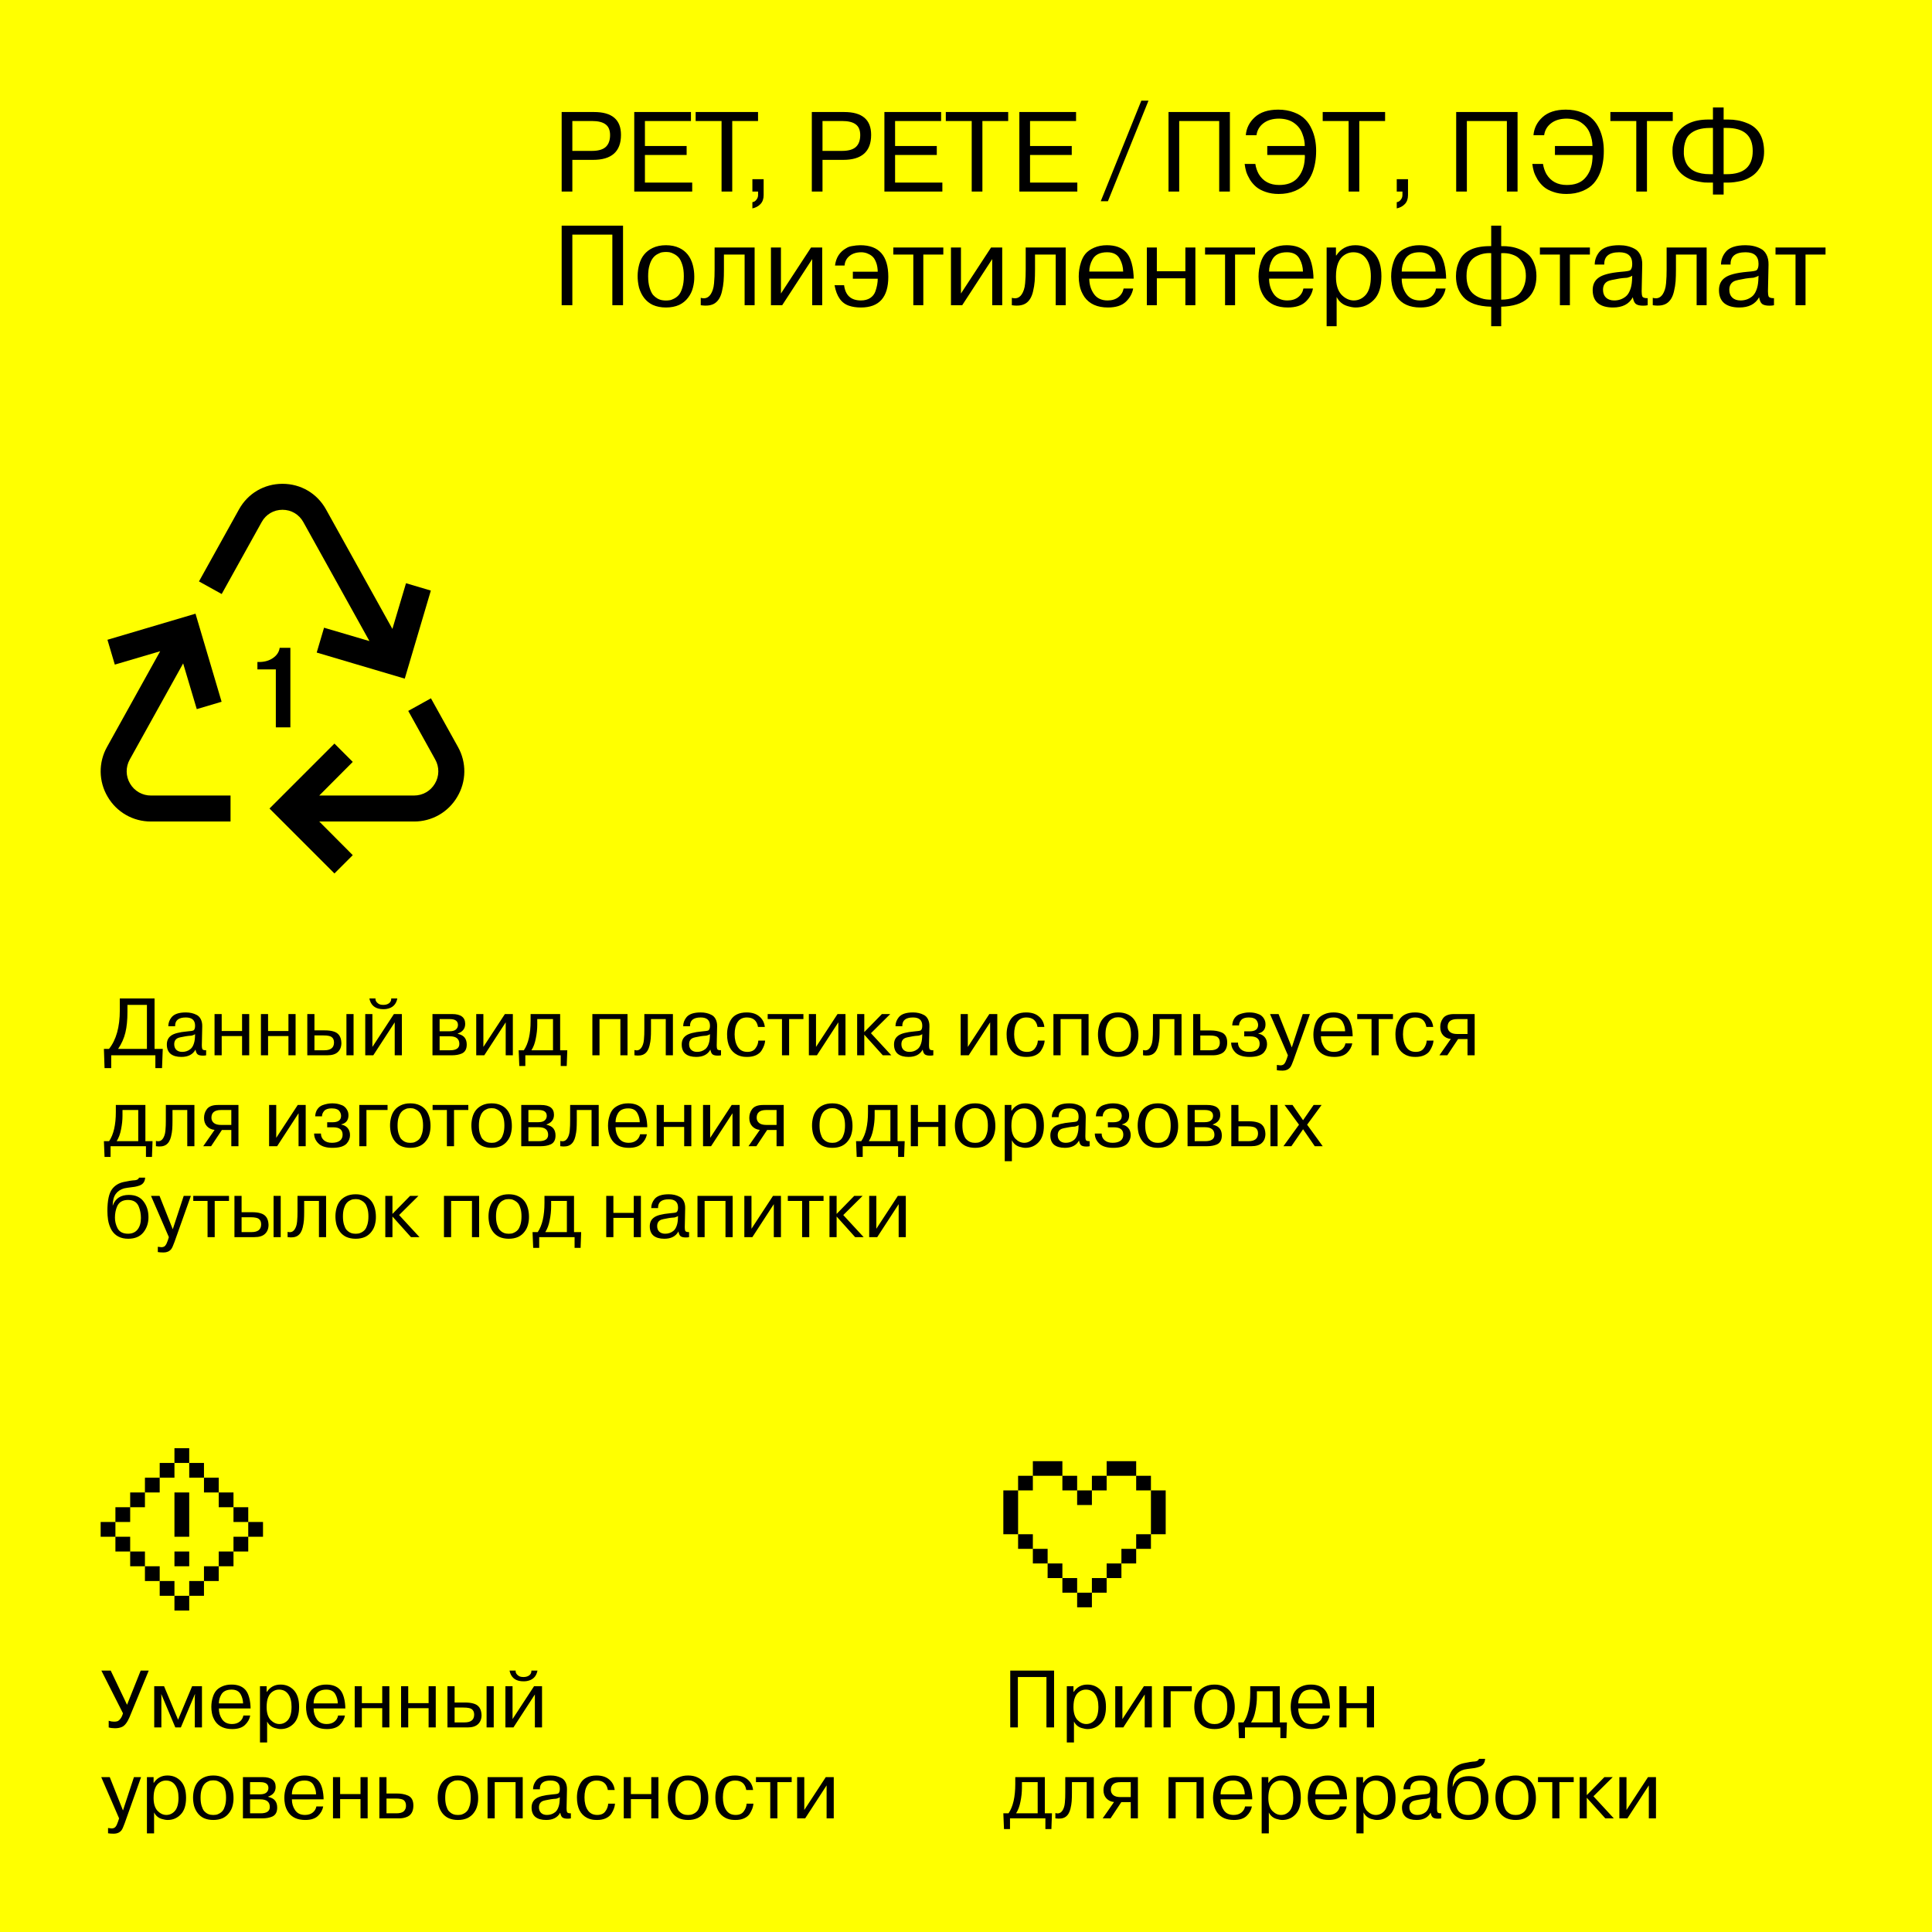 <svg width="595" height="595" viewBox="0 0 595 595" fill="none" xmlns="http://www.w3.org/2000/svg">
<rect width="595" height="595" fill="#FFFF00"/>
<path d="M47.6 307.5V323.025H50.125L49.9 328.95H47.85V325H34.25V328.95H32.2L32 323.025H33.575C35.792 320.258 36.9 316.283 36.9 311.1V307.5H47.6ZM45.25 323.025V309.475H39.25V311.65C39.25 314.133 39.042 316.242 38.625 317.975C38.192 319.775 37.442 321.458 36.375 323.025H45.25ZM53.932 316.05H51.832C51.832 315.05 52.165 314.133 52.832 313.3C53.632 312.3 55.099 311.8 57.232 311.8C58.482 311.8 59.582 312.05 60.532 312.55C61.082 312.817 61.515 313.258 61.832 313.875C62.149 314.492 62.299 315.225 62.282 316.075L62.157 321.95C62.157 322.433 62.207 322.808 62.307 323.075C62.457 323.342 62.849 323.467 63.482 323.45V325C63.232 325.067 62.899 325.1 62.482 325.1C61.749 325.1 61.215 324.975 60.882 324.725C60.565 324.475 60.34 323.983 60.207 323.25C59.39 324.75 57.94 325.5 55.857 325.5C54.424 325.5 53.315 325.183 52.532 324.55C51.765 323.9 51.382 322.942 51.382 321.675C51.382 320.475 51.815 319.567 52.682 318.95C53.549 318.3 55.19 317.867 57.607 317.65C58.724 317.567 59.39 317.458 59.607 317.325C59.924 317.108 60.082 316.633 60.082 315.9C60.082 314.2 59.132 313.35 57.232 313.35C54.982 313.35 53.882 314.25 53.932 316.05ZM60.032 319.575L60.082 318.5C59.832 318.683 59.465 318.833 58.982 318.95C58.249 319 57.682 319.058 57.282 319.125C55.899 319.358 55.057 319.55 54.757 319.7C54.024 320.05 53.657 320.683 53.657 321.6C53.657 322.333 53.874 322.908 54.307 323.325C54.757 323.742 55.357 323.95 56.107 323.95C56.59 323.95 57.032 323.883 57.432 323.75C57.849 323.617 58.249 323.4 58.632 323.1C59.032 322.783 59.349 322.325 59.582 321.725C59.832 321.125 59.982 320.408 60.032 319.575ZM74.55 319.075H68.275V325H66.075V312.3H68.275V317.525H74.55V312.3H76.75V325H74.55V319.075ZM88.833 319.075H82.558V325H80.358V312.3H82.558V317.525H88.833V312.3H91.033V325H88.833V319.075ZM94.64 325V312.3H96.84V317.325H100.04C101.057 317.325 101.907 317.425 102.59 317.625C104.223 318.042 105.073 319.233 105.14 321.2C105.14 322.367 104.782 323.292 104.065 323.975C103.365 324.658 102.273 325 100.79 325H94.64ZM99.515 318.875H96.84V323.45H99.915C101.882 323.45 102.865 322.65 102.865 321.05C102.865 320.267 102.607 319.7 102.09 319.35C101.923 319.217 101.648 319.108 101.265 319.025C100.865 318.925 100.282 318.875 99.515 318.875ZM106.69 325V312.3H108.89V325H106.69ZM114.687 312.3V322.425L121.312 312.3H123.762V325H121.562V314.85L114.962 325H112.487V312.3H114.687ZM120.487 307.5H122.362C122.012 309.333 120.912 310.408 119.062 310.725C118.745 310.775 118.412 310.8 118.062 310.8C115.912 310.8 114.537 309.925 113.937 308.175C113.887 308.058 113.828 307.833 113.762 307.5H115.637C115.587 307.933 115.737 308.342 116.087 308.725C116.337 308.992 116.628 309.192 116.962 309.325C117.262 309.425 117.628 309.475 118.062 309.475C118.778 309.475 119.37 309.3 119.837 308.95C120.303 308.583 120.52 308.1 120.487 307.5ZM133.19 325V312.3H139.24C141.923 312.3 143.265 313.308 143.265 315.325C143.265 316.775 142.498 317.767 140.965 318.3V318.375C141.998 318.625 142.715 319.025 143.115 319.575C143.531 320.125 143.74 320.833 143.74 321.7C143.74 323.083 143.231 324 142.215 324.45C141.381 324.817 140.365 325 139.165 325H133.19ZM138.54 313.85H135.39V317.6H138.44C139.323 317.6 139.973 317.425 140.39 317.075C140.823 316.708 141.04 316.233 141.04 315.65C141.04 314.45 140.206 313.85 138.54 313.85ZM138.54 319.15H135.39V323.45H138.615C140.515 323.45 141.465 322.8 141.465 321.5C141.465 319.933 140.49 319.15 138.54 319.15ZM148.866 312.3V322.425L155.491 312.3H157.941V325H155.741V314.85L149.141 325H146.666V312.3H148.866ZM159.934 328.3L159.734 323.45H161.334C162.718 321.417 163.409 318.408 163.409 314.425V312.3H172.509V323.45H174.709L174.534 328.3H172.684V325H161.784V328.3H159.934ZM170.309 323.45V313.85H165.459V315.625C165.459 316.975 165.309 318.375 165.009 319.825C164.743 321.258 164.293 322.467 163.659 323.45H170.309ZM191.058 313.85H184.633V325H182.433V312.3H193.258V325H191.058V313.85ZM195.387 325V323.375C196.637 323.742 197.52 323.15 198.037 321.6C198.17 321.217 198.262 320.742 198.312 320.175L198.412 318.65C198.428 318.383 198.437 317.858 198.437 317.075V312.3H207.237V325H205.037V313.85H200.487V317.075C200.487 318.125 200.462 319.008 200.412 319.725C200.362 320.425 200.237 321.192 200.037 322.025C199.753 323.208 199.245 324.05 198.512 324.55C197.778 325.05 196.737 325.2 195.387 325ZM212.501 316.05H210.401C210.401 315.05 210.735 314.133 211.401 313.3C212.201 312.3 213.668 311.8 215.801 311.8C217.051 311.8 218.151 312.05 219.101 312.55C219.651 312.817 220.085 313.258 220.401 313.875C220.718 314.492 220.868 315.225 220.851 316.075L220.726 321.95C220.726 322.433 220.776 322.808 220.876 323.075C221.026 323.342 221.418 323.467 222.051 323.45V325C221.801 325.067 221.468 325.1 221.051 325.1C220.318 325.1 219.785 324.975 219.451 324.725C219.135 324.475 218.91 323.983 218.776 323.25C217.96 324.75 216.51 325.5 214.426 325.5C212.993 325.5 211.885 325.183 211.101 324.55C210.335 323.9 209.951 322.942 209.951 321.675C209.951 320.475 210.385 319.567 211.251 318.95C212.118 318.3 213.76 317.867 216.176 317.65C217.293 317.567 217.96 317.458 218.176 317.325C218.493 317.108 218.651 316.633 218.651 315.9C218.651 314.2 217.701 313.35 215.801 313.35C213.551 313.35 212.451 314.25 212.501 316.05ZM218.601 319.575L218.651 318.5C218.401 318.683 218.035 318.833 217.551 318.95C216.818 319 216.251 319.058 215.851 319.125C214.468 319.358 213.626 319.55 213.326 319.7C212.593 320.05 212.226 320.683 212.226 321.6C212.226 322.333 212.443 322.908 212.876 323.325C213.326 323.742 213.926 323.95 214.676 323.95C215.16 323.95 215.601 323.883 216.001 323.75C216.418 323.617 216.818 323.4 217.201 323.1C217.601 322.783 217.918 322.325 218.151 321.725C218.401 321.125 218.551 320.408 218.601 319.575ZM233.545 320.475H235.645C235.578 321.442 235.211 322.458 234.545 323.525C234.178 324.125 233.603 324.608 232.82 324.975C232.053 325.325 231.153 325.5 230.12 325.5C229.77 325.5 229.52 325.492 229.37 325.475C228.636 325.442 227.886 325.25 227.12 324.9C224.986 323.833 223.92 321.717 223.92 318.55C223.92 316.883 224.303 315.4 225.07 314.1C226.02 312.567 227.653 311.8 229.97 311.8C231.603 311.8 232.903 312.217 233.87 313.05C234.836 313.867 235.395 314.942 235.545 316.275H233.445C233.111 314.325 231.97 313.35 230.02 313.35C228.753 313.35 227.803 313.817 227.17 314.75C226.553 315.667 226.245 316.933 226.245 318.55C226.245 320.117 226.57 321.408 227.22 322.425C227.87 323.442 228.853 323.95 230.17 323.95C231.303 323.95 232.128 323.592 232.645 322.875C233.195 322.158 233.495 321.358 233.545 320.475ZM240.827 325V313.85H236.427V312.3H247.427V313.85H243.027V325H240.827ZM251.308 312.3V322.425L257.933 312.3H260.383V325H258.183V314.85L251.583 325H249.108V312.3H251.308ZM266.176 312.3V317.85L271.601 312.3H274.176L268.226 318.2L274.501 325H271.876L266.176 318.65V325H263.976V312.3H266.176ZM277.882 316.05H275.782C275.782 315.05 276.116 314.133 276.782 313.3C277.582 312.3 279.049 311.8 281.182 311.8C282.432 311.8 283.532 312.05 284.482 312.55C285.032 312.817 285.466 313.258 285.782 313.875C286.099 314.492 286.249 315.225 286.232 316.075L286.107 321.95C286.107 322.433 286.157 322.808 286.257 323.075C286.407 323.342 286.799 323.467 287.432 323.45V325C287.182 325.067 286.849 325.1 286.432 325.1C285.699 325.1 285.166 324.975 284.832 324.725C284.516 324.475 284.291 323.983 284.157 323.25C283.341 324.75 281.891 325.5 279.807 325.5C278.374 325.5 277.266 325.183 276.482 324.55C275.716 323.9 275.332 322.942 275.332 321.675C275.332 320.475 275.766 319.567 276.632 318.95C277.499 318.3 279.141 317.867 281.557 317.65C282.674 317.567 283.341 317.458 283.557 317.325C283.874 317.108 284.032 316.633 284.032 315.9C284.032 314.2 283.082 313.35 281.182 313.35C278.932 313.35 277.832 314.25 277.882 316.05ZM283.982 319.575L284.032 318.5C283.782 318.683 283.416 318.833 282.932 318.95C282.199 319 281.632 319.058 281.232 319.125C279.849 319.358 279.007 319.55 278.707 319.7C277.974 320.05 277.607 320.683 277.607 321.6C277.607 322.333 277.824 322.908 278.257 323.325C278.707 323.742 279.307 323.95 280.057 323.95C280.541 323.95 280.982 323.883 281.382 323.75C281.799 323.617 282.199 323.4 282.582 323.1C282.982 322.783 283.299 322.325 283.532 321.725C283.782 321.125 283.932 320.408 283.982 319.575ZM298.061 312.3V322.425L304.686 312.3H307.136V325H304.936V314.85L298.336 325H295.861V312.3H298.061ZM319.629 320.475H321.729C321.662 321.442 321.295 322.458 320.629 323.525C320.262 324.125 319.687 324.608 318.904 324.975C318.137 325.325 317.237 325.5 316.204 325.5C315.854 325.5 315.604 325.492 315.454 325.475C314.72 325.442 313.97 325.25 313.204 324.9C311.07 323.833 310.004 321.717 310.004 318.55C310.004 316.883 310.387 315.4 311.154 314.1C312.104 312.567 313.737 311.8 316.054 311.8C317.687 311.8 318.987 312.217 319.954 313.05C320.92 313.867 321.479 314.942 321.629 316.275H319.529C319.195 314.325 318.054 313.35 316.104 313.35C314.837 313.35 313.887 313.817 313.254 314.75C312.637 315.667 312.329 316.933 312.329 318.55C312.329 320.117 312.654 321.408 313.304 322.425C313.954 323.442 314.937 323.95 316.254 323.95C317.387 323.95 318.212 323.592 318.729 322.875C319.279 322.158 319.579 321.358 319.629 320.475ZM333.05 313.85H326.625V325H324.425V312.3H335.25V325H333.05V313.85ZM338.454 321.15C338.02 319.367 338.037 317.642 338.504 315.975C338.97 314.308 339.954 313.117 341.454 312.4C342.287 312 343.262 311.8 344.379 311.8C345.495 311.8 346.47 312 347.304 312.4C348.804 313.1 349.795 314.35 350.279 316.15C350.495 316.983 350.604 317.825 350.604 318.675C350.62 319.508 350.52 320.333 350.304 321.15C350.104 321.95 349.745 322.683 349.229 323.35C348.729 324.017 348.087 324.542 347.304 324.925C346.454 325.308 345.479 325.5 344.379 325.5C343.279 325.5 342.304 325.308 341.454 324.925C340.004 324.225 339.004 322.967 338.454 321.15ZM340.779 316.125C340.562 316.792 340.454 317.625 340.454 318.625C340.454 319.608 340.562 320.45 340.779 321.15C340.995 321.85 341.245 322.375 341.529 322.725C342.129 323.392 342.812 323.783 343.579 323.9C344.112 323.983 344.645 323.983 345.179 323.9C345.412 323.883 345.737 323.767 346.154 323.55C346.604 323.317 346.97 323.025 347.254 322.675C347.537 322.325 347.779 321.817 347.979 321.15C348.195 320.45 348.304 319.608 348.304 318.625C348.304 317.625 348.195 316.792 347.979 316.125C347.745 315.392 347.487 314.867 347.204 314.55C346.937 314.233 346.604 313.967 346.204 313.75C345.804 313.533 345.462 313.4 345.179 313.35C344.645 313.267 344.112 313.267 343.579 313.35C343.345 313.367 343.012 313.492 342.579 313.725C341.729 314.142 341.129 314.942 340.779 316.125ZM352.027 325V323.375C353.277 323.742 354.16 323.15 354.677 321.6C354.81 321.217 354.902 320.742 354.952 320.175L355.052 318.65C355.069 318.383 355.077 317.858 355.077 317.075V312.3H363.877V325H361.677V313.85H357.127V317.075C357.127 318.125 357.102 319.008 357.052 319.725C357.002 320.425 356.877 321.192 356.677 322.025C356.394 323.208 355.885 324.05 355.152 324.55C354.419 325.05 353.377 325.2 352.027 325ZM367.467 325V312.3H369.667V317.35H372.842C374.092 317.35 375.167 317.533 376.067 317.9C377.317 318.35 377.942 319.4 377.942 321.05C377.942 322.417 377.542 323.433 376.742 324.1C376.409 324.367 376.017 324.567 375.567 324.7C374.967 324.9 374.309 325 373.592 325H367.467ZM372.342 318.9H369.667V323.45H372.717C373.75 323.45 374.509 323.242 374.992 322.825C375.475 322.342 375.7 321.75 375.667 321.05C375.667 320.283 375.417 319.717 374.917 319.35C374.75 319.233 374.484 319.133 374.117 319.05C373.717 318.95 373.192 318.9 372.542 318.9H372.342ZM379.162 321.1H381.262C381.262 321.933 381.562 322.617 382.162 323.15C382.762 323.683 383.587 323.95 384.637 323.95C385.671 323.95 386.479 323.742 387.062 323.325C387.646 322.892 387.937 322.267 387.937 321.45C387.937 319.933 386.979 319.175 385.062 319.175H383.187V317.625H384.812C386.579 317.625 387.462 316.967 387.462 315.65C387.462 315.433 387.429 315.217 387.362 315C387.312 314.783 387.196 314.542 387.012 314.275C386.846 313.992 386.554 313.767 386.137 313.6C385.721 313.433 385.204 313.35 384.587 313.35C383.487 313.35 382.712 313.608 382.262 314.125C381.812 314.642 381.587 315.2 381.587 315.8H379.487C379.537 314.933 379.762 314.208 380.162 313.625C380.562 313.042 381.079 312.625 381.712 312.375C382.746 311.992 383.746 311.8 384.712 311.8C385.562 311.8 386.312 311.9 386.962 312.1C387.612 312.283 388.104 312.508 388.437 312.775C388.787 313.042 389.062 313.358 389.262 313.725C389.479 314.092 389.612 314.417 389.662 314.7C389.712 314.967 389.737 315.233 389.737 315.5C389.737 316.983 389.004 317.908 387.537 318.275V318.35C388.321 318.467 388.962 318.808 389.462 319.375C389.962 319.942 390.212 320.683 390.212 321.6C390.212 322.533 389.879 323.383 389.212 324.15C388.396 325.05 386.929 325.5 384.812 325.5C383.029 325.5 381.671 325.125 380.737 324.375C379.687 323.458 379.162 322.367 379.162 321.1ZM393.235 329.6V327.975C393.868 328.058 394.235 328.1 394.335 328.1C394.968 328.1 395.418 327.867 395.685 327.4C395.852 327.15 395.96 326.942 396.01 326.775C396.06 326.692 396.168 326.417 396.335 325.95L396.635 325L391.135 312.3H393.76L397.835 322.575L401.21 312.3H403.41L398.36 326.5C397.96 327.633 397.618 328.375 397.335 328.725C396.768 329.392 396.002 329.725 395.035 329.725C394.285 329.725 393.685 329.683 393.235 329.6ZM414.361 321.325H416.461C416.261 322.442 415.719 323.417 414.836 324.25C413.953 325.083 412.644 325.5 410.911 325.5C408.561 325.5 406.836 324.725 405.736 323.175C405.186 322.358 404.828 321.483 404.661 320.55C404.544 319.9 404.486 319.283 404.486 318.7C404.486 317.583 404.653 316.533 404.986 315.55C405.203 314.85 405.519 314.242 405.936 313.725C406.386 313.175 407.028 312.717 407.861 312.35C408.694 311.983 409.636 311.8 410.686 311.8C412.553 311.8 413.961 312.317 414.911 313.35C415.311 313.783 415.636 314.333 415.886 315C416.253 315.967 416.478 317.142 416.561 318.525C416.561 318.575 416.561 318.683 416.561 318.85C416.578 319.017 416.586 319.117 416.586 319.15H406.811C406.811 320.417 407.144 321.533 407.811 322.5C408.478 323.467 409.486 323.95 410.836 323.95C411.803 323.95 412.594 323.708 413.211 323.225C413.828 322.742 414.211 322.108 414.361 321.325ZM406.811 317.6H414.261C414.244 316.617 414.011 315.708 413.561 314.875C413.044 313.858 412.103 313.35 410.736 313.35C409.186 313.35 408.119 313.867 407.536 314.9C407.053 315.733 406.811 316.633 406.811 317.6ZM422.394 325V313.85H417.994V312.3H428.994V313.85H424.594V325H422.394ZM439.38 320.475H441.48C441.413 321.442 441.046 322.458 440.38 323.525C440.013 324.125 439.438 324.608 438.655 324.975C437.888 325.325 436.988 325.5 435.955 325.5C435.605 325.5 435.355 325.492 435.205 325.475C434.471 325.442 433.721 325.25 432.955 324.9C430.821 323.833 429.755 321.717 429.755 318.55C429.755 316.883 430.138 315.4 430.905 314.1C431.855 312.567 433.488 311.8 435.805 311.8C437.438 311.8 438.738 312.217 439.705 313.05C440.671 313.867 441.23 314.942 441.38 316.275H439.28C438.946 314.325 437.805 313.35 435.855 313.35C434.588 313.35 433.638 313.817 433.005 314.75C432.388 315.667 432.08 316.933 432.08 318.55C432.08 320.117 432.405 321.408 433.055 322.425C433.705 323.442 434.688 323.95 436.005 323.95C437.138 323.95 437.963 323.592 438.48 322.875C439.03 322.158 439.33 321.358 439.38 320.475ZM451.951 320H449.051L445.726 325H443.301L446.801 319.975C445.834 319.875 445.051 319.5 444.451 318.85C443.851 318.2 443.551 317.35 443.551 316.3C443.551 315.317 443.809 314.458 444.326 313.725C444.943 312.775 446.109 312.3 447.826 312.3H454.151V325H451.951V320ZM451.951 318.45V313.85H448.776C446.809 313.85 445.826 314.642 445.826 316.225C445.826 316.875 446.068 317.408 446.551 317.825C447.034 318.242 447.801 318.45 448.851 318.45H451.951ZM32.2 356.3L32 351.45H33.6C34.983 349.417 35.675 346.408 35.675 342.425V340.3H44.775V351.45H46.975L46.8 356.3H44.95V353H34.05V356.3H32.2ZM42.575 351.45V341.85H37.725V343.625C37.725 344.975 37.575 346.375 37.275 347.825C37.008 349.258 36.558 350.467 35.925 351.45H42.575ZM48.023 353V351.375C49.273 351.742 50.157 351.15 50.673 349.6C50.807 349.217 50.898 348.742 50.948 348.175L51.048 346.65C51.065 346.383 51.073 345.858 51.073 345.075V340.3H59.873V353H57.673V341.85H53.123V345.075C53.123 346.125 53.098 347.008 53.048 347.725C52.998 348.425 52.873 349.192 52.673 350.025C52.39 351.208 51.882 352.05 51.148 352.55C50.415 353.05 49.373 353.2 48.023 353ZM71.238 348H68.338L65.013 353H62.588L66.088 347.975C65.121 347.875 64.338 347.5 63.738 346.85C63.138 346.2 62.838 345.35 62.838 344.3C62.838 343.317 63.096 342.458 63.613 341.725C64.23 340.775 65.396 340.3 67.113 340.3H73.438V353H71.238V348ZM71.238 346.45V341.85H68.063C66.096 341.85 65.113 342.642 65.113 344.225C65.113 344.875 65.355 345.408 65.838 345.825C66.321 346.242 67.088 346.45 68.138 346.45H71.238ZM85.072 340.3V350.425L91.697 340.3H94.147V353H91.947V342.85L85.347 353H82.872V340.3H85.072ZM96.74 349.1H98.84C98.84 349.933 99.14 350.617 99.74 351.15C100.34 351.683 101.165 351.95 102.215 351.95C103.249 351.95 104.057 351.742 104.64 351.325C105.224 350.892 105.515 350.267 105.515 349.45C105.515 347.933 104.557 347.175 102.64 347.175H100.765V345.625H102.39C104.157 345.625 105.04 344.967 105.04 343.65C105.04 343.433 105.007 343.217 104.94 343C104.89 342.783 104.774 342.542 104.59 342.275C104.424 341.992 104.132 341.767 103.715 341.6C103.299 341.433 102.782 341.35 102.165 341.35C101.065 341.35 100.29 341.608 99.84 342.125C99.39 342.642 99.165 343.2 99.165 343.8H97.065C97.115 342.933 97.34 342.208 97.74 341.625C98.14 341.042 98.657 340.625 99.29 340.375C100.324 339.992 101.324 339.8 102.29 339.8C103.14 339.8 103.89 339.9 104.54 340.1C105.19 340.283 105.682 340.508 106.015 340.775C106.365 341.042 106.64 341.358 106.84 341.725C107.057 342.092 107.19 342.417 107.24 342.7C107.29 342.967 107.315 343.233 107.315 343.5C107.315 344.983 106.582 345.908 105.115 346.275V346.35C105.899 346.467 106.54 346.808 107.04 347.375C107.54 347.942 107.79 348.683 107.79 349.6C107.79 350.533 107.457 351.383 106.79 352.15C105.974 353.05 104.507 353.5 102.39 353.5C100.607 353.5 99.249 353.125 98.315 352.375C97.265 351.458 96.74 350.367 96.74 349.1ZM119.355 341.85H112.855V353H110.655V340.3H119.355V341.85ZM120.436 349.15C120.003 347.367 120.019 345.642 120.486 343.975C120.953 342.308 121.936 341.117 123.436 340.4C124.269 340 125.244 339.8 126.361 339.8C127.478 339.8 128.453 340 129.286 340.4C130.786 341.1 131.778 342.35 132.261 344.15C132.478 344.983 132.586 345.825 132.586 346.675C132.603 347.508 132.503 348.333 132.286 349.15C132.086 349.95 131.728 350.683 131.211 351.35C130.711 352.017 130.069 352.542 129.286 352.925C128.436 353.308 127.461 353.5 126.361 353.5C125.261 353.5 124.286 353.308 123.436 352.925C121.986 352.225 120.986 350.967 120.436 349.15ZM122.761 344.125C122.544 344.792 122.436 345.625 122.436 346.625C122.436 347.608 122.544 348.45 122.761 349.15C122.978 349.85 123.228 350.375 123.511 350.725C124.111 351.392 124.794 351.783 125.561 351.9C126.094 351.983 126.628 351.983 127.161 351.9C127.394 351.883 127.719 351.767 128.136 351.55C128.586 351.317 128.953 351.025 129.236 350.675C129.519 350.325 129.761 349.817 129.961 349.15C130.178 348.45 130.286 347.608 130.286 346.625C130.286 345.625 130.178 344.792 129.961 344.125C129.728 343.392 129.469 342.867 129.186 342.55C128.919 342.233 128.586 341.967 128.186 341.75C127.786 341.533 127.444 341.4 127.161 341.35C126.628 341.267 126.094 341.267 125.561 341.35C125.328 341.367 124.994 341.492 124.561 341.725C123.711 342.142 123.111 342.942 122.761 344.125ZM137.628 353V341.85H133.228V340.3H144.228V341.85H139.828V353H137.628ZM145.485 349.15C145.052 347.367 145.068 345.642 145.535 343.975C146.002 342.308 146.985 341.117 148.485 340.4C149.318 340 150.293 339.8 151.41 339.8C152.527 339.8 153.502 340 154.335 340.4C155.835 341.1 156.827 342.35 157.31 344.15C157.527 344.983 157.635 345.825 157.635 346.675C157.652 347.508 157.552 348.333 157.335 349.15C157.135 349.95 156.777 350.683 156.26 351.35C155.76 352.017 155.118 352.542 154.335 352.925C153.485 353.308 152.51 353.5 151.41 353.5C150.31 353.5 149.335 353.308 148.485 352.925C147.035 352.225 146.035 350.967 145.485 349.15ZM147.81 344.125C147.593 344.792 147.485 345.625 147.485 346.625C147.485 347.608 147.593 348.45 147.81 349.15C148.027 349.85 148.277 350.375 148.56 350.725C149.16 351.392 149.843 351.783 150.61 351.9C151.143 351.983 151.677 351.983 152.21 351.9C152.443 351.883 152.768 351.767 153.185 351.55C153.635 351.317 154.002 351.025 154.285 350.675C154.568 350.325 154.81 349.817 155.01 349.15C155.227 348.45 155.335 347.608 155.335 346.625C155.335 345.625 155.227 344.792 155.01 344.125C154.777 343.392 154.518 342.867 154.235 342.55C153.968 342.233 153.635 341.967 153.235 341.75C152.835 341.533 152.493 341.4 152.21 341.35C151.677 341.267 151.143 341.267 150.61 341.35C150.377 341.367 150.043 341.492 149.61 341.725C148.76 342.142 148.16 342.942 147.81 344.125ZM160.533 353V340.3H166.583C169.267 340.3 170.608 341.308 170.608 343.325C170.608 344.775 169.842 345.767 168.308 346.3V346.375C169.342 346.625 170.058 347.025 170.458 347.575C170.875 348.125 171.083 348.833 171.083 349.7C171.083 351.083 170.575 352 169.558 352.45C168.725 352.817 167.708 353 166.508 353H160.533ZM165.883 341.85H162.733V345.6H165.783C166.667 345.6 167.317 345.425 167.733 345.075C168.167 344.708 168.383 344.233 168.383 343.65C168.383 342.45 167.55 341.85 165.883 341.85ZM165.883 347.15H162.733V351.45H165.958C167.858 351.45 168.808 350.8 168.808 349.5C168.808 347.933 167.833 347.15 165.883 347.15ZM172.535 353V351.375C173.785 351.742 174.668 351.15 175.185 349.6C175.318 349.217 175.41 348.742 175.46 348.175L175.56 346.65C175.577 346.383 175.585 345.858 175.585 345.075V340.3H184.385V353H182.185V341.85H177.635V345.075C177.635 346.125 177.61 347.008 177.56 347.725C177.51 348.425 177.385 349.192 177.185 350.025C176.902 351.208 176.393 352.05 175.66 352.55C174.927 353.05 173.885 353.2 172.535 353ZM197.125 349.325H199.225C199.025 350.442 198.483 351.417 197.6 352.25C196.716 353.083 195.408 353.5 193.675 353.5C191.325 353.5 189.6 352.725 188.5 351.175C187.95 350.358 187.591 349.483 187.425 348.55C187.308 347.9 187.25 347.283 187.25 346.7C187.25 345.583 187.416 344.533 187.75 343.55C187.966 342.85 188.283 342.242 188.7 341.725C189.15 341.175 189.791 340.717 190.625 340.35C191.458 339.983 192.4 339.8 193.45 339.8C195.316 339.8 196.725 340.317 197.675 341.35C198.075 341.783 198.4 342.333 198.65 343C199.016 343.967 199.241 345.142 199.325 346.525C199.325 346.575 199.325 346.683 199.325 346.85C199.341 347.017 199.35 347.117 199.35 347.15H189.575C189.575 348.417 189.908 349.533 190.575 350.5C191.241 351.467 192.25 351.95 193.6 351.95C194.566 351.95 195.358 351.708 195.975 351.225C196.591 350.742 196.975 350.108 197.125 349.325ZM189.575 345.6H197.025C197.008 344.617 196.775 343.708 196.325 342.875C195.808 341.858 194.866 341.35 193.5 341.35C191.95 341.35 190.883 341.867 190.3 342.9C189.816 343.733 189.575 344.633 189.575 345.6ZM210.708 347.075H204.433V353H202.233V340.3H204.433V345.525H210.708V340.3H212.908V353H210.708V347.075ZM218.715 340.3V350.425L225.34 340.3H227.79V353H225.59V342.85L218.99 353H216.515V340.3H218.715ZM239.158 348H236.258L232.933 353H230.508L234.008 347.975C233.041 347.875 232.258 347.5 231.658 346.85C231.058 346.2 230.758 345.35 230.758 344.3C230.758 343.317 231.016 342.458 231.533 341.725C232.15 340.775 233.316 340.3 235.033 340.3H241.358V353H239.158V348ZM239.158 346.45V341.85H235.983C234.016 341.85 233.033 342.642 233.033 344.225C233.033 344.875 233.275 345.408 233.758 345.825C234.241 346.242 235.008 346.45 236.058 346.45H239.158ZM250.392 349.15C249.959 347.367 249.976 345.642 250.442 343.975C250.909 342.308 251.892 341.117 253.392 340.4C254.226 340 255.201 339.8 256.317 339.8C257.434 339.8 258.409 340 259.242 340.4C260.742 341.1 261.734 342.35 262.217 344.15C262.434 344.983 262.542 345.825 262.542 346.675C262.559 347.508 262.459 348.333 262.242 349.15C262.042 349.95 261.684 350.683 261.167 351.35C260.667 352.017 260.026 352.542 259.242 352.925C258.392 353.308 257.417 353.5 256.317 353.5C255.217 353.5 254.242 353.308 253.392 352.925C251.942 352.225 250.942 350.967 250.392 349.15ZM252.717 344.125C252.501 344.792 252.392 345.625 252.392 346.625C252.392 347.608 252.501 348.45 252.717 349.15C252.934 349.85 253.184 350.375 253.467 350.725C254.067 351.392 254.751 351.783 255.517 351.9C256.051 351.983 256.584 351.983 257.117 351.9C257.351 351.883 257.676 351.767 258.092 351.55C258.542 351.317 258.909 351.025 259.192 350.675C259.476 350.325 259.717 349.817 259.917 349.15C260.134 348.45 260.242 347.608 260.242 346.625C260.242 345.625 260.134 344.792 259.917 344.125C259.684 343.392 259.426 342.867 259.142 342.55C258.876 342.233 258.542 341.967 258.142 341.75C257.742 341.533 257.401 341.4 257.117 341.35C256.584 341.267 256.051 341.267 255.517 341.35C255.284 341.367 254.951 341.492 254.517 341.725C253.667 342.142 253.067 342.942 252.717 344.125ZM263.841 356.3L263.641 351.45H265.241C266.624 349.417 267.316 346.408 267.316 342.425V340.3H276.416V351.45H278.616L278.441 356.3H276.591V353H265.691V356.3H263.841ZM274.216 351.45V341.85H269.366V343.625C269.366 344.975 269.216 346.375 268.916 347.825C268.649 349.258 268.199 350.467 267.566 351.45H274.216ZM288.979 347.075H282.704V353H280.504V340.3H282.704V345.525H288.979V340.3H291.179V353H288.979V347.075ZM294.386 349.15C293.953 347.367 293.97 345.642 294.436 343.975C294.903 342.308 295.886 341.117 297.386 340.4C298.22 340 299.195 339.8 300.311 339.8C301.428 339.8 302.403 340 303.236 340.4C304.736 341.1 305.728 342.35 306.211 344.15C306.428 344.983 306.536 345.825 306.536 346.675C306.553 347.508 306.453 348.333 306.236 349.15C306.036 349.95 305.678 350.683 305.161 351.35C304.661 352.017 304.02 352.542 303.236 352.925C302.386 353.308 301.411 353.5 300.311 353.5C299.211 353.5 298.236 353.308 297.386 352.925C295.936 352.225 294.936 350.967 294.386 349.15ZM296.711 344.125C296.495 344.792 296.386 345.625 296.386 346.625C296.386 347.608 296.495 348.45 296.711 349.15C296.928 349.85 297.178 350.375 297.461 350.725C298.061 351.392 298.745 351.783 299.511 351.9C300.045 351.983 300.578 351.983 301.111 351.9C301.345 351.883 301.67 351.767 302.086 351.55C302.536 351.317 302.903 351.025 303.186 350.675C303.47 350.325 303.711 349.817 303.911 349.15C304.128 348.45 304.236 347.608 304.236 346.625C304.236 345.625 304.128 344.792 303.911 344.125C303.678 343.392 303.42 342.867 303.136 342.55C302.87 342.233 302.536 341.967 302.136 341.75C301.736 341.533 301.395 341.4 301.111 341.35C300.578 341.267 300.045 341.267 299.511 341.35C299.278 341.367 298.945 341.492 298.511 341.725C297.661 342.142 297.061 342.942 296.711 344.125ZM309.435 357.625V340.3H311.485V342.05H311.56C312.56 340.55 313.96 339.8 315.76 339.8C317.41 339.8 318.776 340.375 319.86 341.525C320.943 342.692 321.485 344.4 321.485 346.65C321.485 348.95 320.935 350.667 319.835 351.8C318.751 352.933 317.41 353.5 315.81 353.5C315.31 353.5 314.701 353.392 313.985 353.175C312.935 352.858 312.151 352.192 311.635 351.175V357.625H309.435ZM311.485 346.7C311.485 348.467 311.885 349.792 312.685 350.675C313.518 351.525 314.426 351.95 315.41 351.95C316.443 351.95 317.326 351.533 318.06 350.7C318.793 349.833 319.16 348.483 319.16 346.65C319.16 344.983 318.818 343.683 318.135 342.75C317.468 341.817 316.518 341.35 315.285 341.35C314.635 341.35 314.026 341.525 313.46 341.875C312.143 342.658 311.485 344.267 311.485 346.7ZM326.027 344.05H323.927C323.927 343.05 324.26 342.133 324.927 341.3C325.727 340.3 327.193 339.8 329.327 339.8C330.577 339.8 331.677 340.05 332.627 340.55C333.177 340.817 333.61 341.258 333.927 341.875C334.243 342.492 334.393 343.225 334.377 344.075L334.252 349.95C334.252 350.433 334.302 350.808 334.402 351.075C334.552 351.342 334.943 351.467 335.577 351.45V353C335.327 353.067 334.993 353.1 334.577 353.1C333.843 353.1 333.31 352.975 332.977 352.725C332.66 352.475 332.435 351.983 332.302 351.25C331.485 352.75 330.035 353.5 327.952 353.5C326.518 353.5 325.41 353.183 324.627 352.55C323.86 351.9 323.477 350.942 323.477 349.675C323.477 348.475 323.91 347.567 324.777 346.95C325.643 346.3 327.285 345.867 329.702 345.65C330.818 345.567 331.485 345.458 331.702 345.325C332.018 345.108 332.177 344.633 332.177 343.9C332.177 342.2 331.227 341.35 329.327 341.35C327.077 341.35 325.977 342.25 326.027 344.05ZM332.127 347.575L332.177 346.5C331.927 346.683 331.56 346.833 331.077 346.95C330.343 347 329.777 347.058 329.377 347.125C327.993 347.358 327.152 347.55 326.852 347.7C326.118 348.05 325.752 348.683 325.752 349.6C325.752 350.333 325.968 350.908 326.402 351.325C326.852 351.742 327.452 351.95 328.202 351.95C328.685 351.95 329.127 351.883 329.527 351.75C329.943 351.617 330.343 351.4 330.727 351.1C331.127 350.783 331.443 350.325 331.677 349.725C331.927 349.125 332.077 348.408 332.127 347.575ZM337.17 349.1H339.27C339.27 349.933 339.57 350.617 340.17 351.15C340.77 351.683 341.595 351.95 342.645 351.95C343.678 351.95 344.487 351.742 345.07 351.325C345.653 350.892 345.945 350.267 345.945 349.45C345.945 347.933 344.987 347.175 343.07 347.175H341.195V345.625H342.82C344.587 345.625 345.47 344.967 345.47 343.65C345.47 343.433 345.437 343.217 345.37 343C345.32 342.783 345.203 342.542 345.02 342.275C344.853 341.992 344.562 341.767 344.145 341.6C343.728 341.433 343.212 341.35 342.595 341.35C341.495 341.35 340.72 341.608 340.27 342.125C339.82 342.642 339.595 343.2 339.595 343.8H337.495C337.545 342.933 337.77 342.208 338.17 341.625C338.57 341.042 339.087 340.625 339.72 340.375C340.753 339.992 341.753 339.8 342.72 339.8C343.57 339.8 344.32 339.9 344.97 340.1C345.62 340.283 346.112 340.508 346.445 340.775C346.795 341.042 347.07 341.358 347.27 341.725C347.487 342.092 347.62 342.417 347.67 342.7C347.72 342.967 347.745 343.233 347.745 343.5C347.745 344.983 347.012 345.908 345.545 346.275V346.35C346.328 346.467 346.97 346.808 347.47 347.375C347.97 347.942 348.22 348.683 348.22 349.6C348.22 350.533 347.887 351.383 347.22 352.15C346.403 353.05 344.937 353.5 342.82 353.5C341.037 353.5 339.678 353.125 338.745 352.375C337.695 351.458 337.17 350.367 337.17 349.1ZM350.685 349.15C350.252 347.367 350.268 345.642 350.735 343.975C351.202 342.308 352.185 341.117 353.685 340.4C354.518 340 355.493 339.8 356.61 339.8C357.727 339.8 358.702 340 359.535 340.4C361.035 341.1 362.027 342.35 362.51 344.15C362.727 344.983 362.835 345.825 362.835 346.675C362.852 347.508 362.752 348.333 362.535 349.15C362.335 349.95 361.977 350.683 361.46 351.35C360.96 352.017 360.318 352.542 359.535 352.925C358.685 353.308 357.71 353.5 356.61 353.5C355.51 353.5 354.535 353.308 353.685 352.925C352.235 352.225 351.235 350.967 350.685 349.15ZM353.01 344.125C352.793 344.792 352.685 345.625 352.685 346.625C352.685 347.608 352.793 348.45 353.01 349.15C353.227 349.85 353.477 350.375 353.76 350.725C354.36 351.392 355.043 351.783 355.81 351.9C356.343 351.983 356.877 351.983 357.41 351.9C357.643 351.883 357.968 351.767 358.385 351.55C358.835 351.317 359.202 351.025 359.485 350.675C359.768 350.325 360.01 349.817 360.21 349.15C360.427 348.45 360.535 347.608 360.535 346.625C360.535 345.625 360.427 344.792 360.21 344.125C359.977 343.392 359.718 342.867 359.435 342.55C359.168 342.233 358.835 341.967 358.435 341.75C358.035 341.533 357.693 341.4 357.41 341.35C356.877 341.267 356.343 341.267 355.81 341.35C355.577 341.367 355.243 341.492 354.81 341.725C353.96 342.142 353.36 342.942 353.01 344.125ZM365.734 353V340.3H371.784C374.467 340.3 375.809 341.308 375.809 343.325C375.809 344.775 375.042 345.767 373.509 346.3V346.375C374.542 346.625 375.259 347.025 375.659 347.575C376.075 348.125 376.284 348.833 376.284 349.7C376.284 351.083 375.775 352 374.759 352.45C373.925 352.817 372.909 353 371.709 353H365.734ZM371.084 341.85H367.934V345.6H370.984C371.867 345.6 372.517 345.425 372.934 345.075C373.367 344.708 373.584 344.233 373.584 343.65C373.584 342.45 372.75 341.85 371.084 341.85ZM371.084 347.15H367.934V351.45H371.159C373.059 351.45 374.009 350.8 374.009 349.5C374.009 347.933 373.034 347.15 371.084 347.15ZM379.21 353V340.3H381.41V345.325H384.61C385.627 345.325 386.477 345.425 387.16 345.625C388.793 346.042 389.643 347.233 389.71 349.2C389.71 350.367 389.352 351.292 388.635 351.975C387.935 352.658 386.843 353 385.36 353H379.21ZM384.085 346.875H381.41V351.45H384.485C386.452 351.45 387.435 350.65 387.435 349.05C387.435 348.267 387.177 347.7 386.66 347.35C386.493 347.217 386.218 347.108 385.835 347.025C385.435 346.925 384.852 346.875 384.085 346.875ZM391.26 353V340.3H393.46V353H391.26ZM398.057 340.3L401.307 345L404.557 340.3H407.007L402.557 346.375L407.357 353H404.907L401.307 347.775L397.707 353H395.257L400.057 346.375L395.607 340.3H398.057ZM42.825 362.675H44.7C44.633 363.892 44.067 364.7 43 365.1C42.417 365.3 41.917 365.433 41.5 365.5C39.633 365.733 38.55 365.892 38.25 365.975C37.117 366.292 36.25 366.867 35.65 367.7C35.05 368.517 34.733 369.692 34.7 371.225H34.75C35.55 369.075 37.192 368 39.675 368C41.692 368 43.2 368.667 44.2 370C45.217 371.317 45.725 372.933 45.725 374.85C45.725 376.683 45.2 378.25 44.15 379.55C43.1 380.85 41.542 381.5 39.475 381.5C37.192 381.5 35.5 380.633 34.4 378.9C33.85 377.95 33.475 376.883 33.275 375.7C33.142 374.767 33.075 373.842 33.075 372.925C33.075 369.708 33.567 367.458 34.55 366.175C35.417 365.058 36.592 364.342 38.075 364.025C39.475 363.708 40.658 363.525 41.625 363.475C42.275 363.392 42.675 363.125 42.825 362.675ZM35.4 375C35.4 376.1 35.65 377.158 36.15 378.175C36.733 379.358 37.825 379.95 39.425 379.95C40.692 379.95 41.667 379.525 42.35 378.675C43.05 377.808 43.4 376.617 43.4 375.1C43.4 373.85 43.183 372.692 42.75 371.625C42.2 370.242 41.092 369.55 39.425 369.55C37.758 369.55 36.633 370.225 36.05 371.575C35.617 372.608 35.4 373.75 35.4 375ZM48.606 385.6V383.975C49.239 384.058 49.606 384.1 49.706 384.1C50.339 384.1 50.789 383.867 51.056 383.4C51.223 383.15 51.331 382.942 51.381 382.775C51.431 382.692 51.539 382.417 51.706 381.95L52.006 381L46.506 368.3H49.131L53.206 378.575L56.581 368.3H58.781L53.731 382.5C53.331 383.633 52.989 384.375 52.706 384.725C52.139 385.392 51.373 385.725 50.406 385.725C49.656 385.725 49.056 385.683 48.606 385.6ZM63.922 381V369.85H59.522V368.3H70.522V369.85H66.122V381H63.922ZM72.203 381V368.3H74.403V373.325H77.603C78.62 373.325 79.47 373.425 80.153 373.625C81.787 374.042 82.637 375.233 82.703 377.2C82.703 378.367 82.345 379.292 81.628 379.975C80.928 380.658 79.837 381 78.353 381H72.203ZM77.078 374.875H74.403V379.45H77.478C79.445 379.45 80.428 378.65 80.428 377.05C80.428 376.267 80.17 375.7 79.653 375.35C79.487 375.217 79.212 375.108 78.828 375.025C78.428 374.925 77.845 374.875 77.078 374.875ZM84.253 381V368.3H86.453V381H84.253ZM88.575 381V379.375C89.825 379.742 90.708 379.15 91.225 377.6C91.358 377.217 91.45 376.742 91.5 376.175L91.6 374.65C91.617 374.383 91.625 373.858 91.625 373.075V368.3H100.425V381H98.225V369.85H93.675V373.075C93.675 374.125 93.65 375.008 93.6 375.725C93.55 376.425 93.425 377.192 93.225 378.025C92.942 379.208 92.433 380.05 91.7 380.55C90.967 381.05 89.925 381.2 88.575 381ZM103.615 377.15C103.182 375.367 103.198 373.642 103.665 371.975C104.132 370.308 105.115 369.117 106.615 368.4C107.448 368 108.423 367.8 109.54 367.8C110.657 367.8 111.632 368 112.465 368.4C113.965 369.1 114.957 370.35 115.44 372.15C115.657 372.983 115.765 373.825 115.765 374.675C115.782 375.508 115.682 376.333 115.465 377.15C115.265 377.95 114.907 378.683 114.39 379.35C113.89 380.017 113.248 380.542 112.465 380.925C111.615 381.308 110.64 381.5 109.54 381.5C108.44 381.5 107.465 381.308 106.615 380.925C105.165 380.225 104.165 378.967 103.615 377.15ZM105.94 372.125C105.723 372.792 105.615 373.625 105.615 374.625C105.615 375.608 105.723 376.45 105.94 377.15C106.157 377.85 106.407 378.375 106.69 378.725C107.29 379.392 107.973 379.783 108.74 379.9C109.273 379.983 109.807 379.983 110.34 379.9C110.573 379.883 110.898 379.767 111.315 379.55C111.765 379.317 112.132 379.025 112.415 378.675C112.698 378.325 112.94 377.817 113.14 377.15C113.357 376.45 113.465 375.608 113.465 374.625C113.465 373.625 113.357 372.792 113.14 372.125C112.907 371.392 112.648 370.867 112.365 370.55C112.098 370.233 111.765 369.967 111.365 369.75C110.965 369.533 110.623 369.4 110.34 369.35C109.807 369.267 109.273 369.267 108.74 369.35C108.507 369.367 108.173 369.492 107.74 369.725C106.89 370.142 106.29 370.942 105.94 372.125ZM120.863 368.3V373.85L126.288 368.3H128.863L122.913 374.2L129.188 381H126.563L120.863 374.65V381H118.663V368.3H120.863ZM145.355 369.85H138.93V381H136.73V368.3H147.555V381H145.355V369.85ZM150.758 377.15C150.325 375.367 150.342 373.642 150.808 371.975C151.275 370.308 152.258 369.117 153.758 368.4C154.592 368 155.567 367.8 156.683 367.8C157.8 367.8 158.775 368 159.608 368.4C161.108 369.1 162.1 370.35 162.583 372.15C162.8 372.983 162.908 373.825 162.908 374.675C162.925 375.508 162.825 376.333 162.608 377.15C162.408 377.95 162.05 378.683 161.533 379.35C161.033 380.017 160.392 380.542 159.608 380.925C158.758 381.308 157.783 381.5 156.683 381.5C155.583 381.5 154.608 381.308 153.758 380.925C152.308 380.225 151.308 378.967 150.758 377.15ZM153.083 372.125C152.867 372.792 152.758 373.625 152.758 374.625C152.758 375.608 152.867 376.45 153.083 377.15C153.3 377.85 153.55 378.375 153.833 378.725C154.433 379.392 155.117 379.783 155.883 379.9C156.417 379.983 156.95 379.983 157.483 379.9C157.717 379.883 158.042 379.767 158.458 379.55C158.908 379.317 159.275 379.025 159.558 378.675C159.842 378.325 160.083 377.817 160.283 377.15C160.5 376.45 160.608 375.608 160.608 374.625C160.608 373.625 160.5 372.792 160.283 372.125C160.05 371.392 159.792 370.867 159.508 370.55C159.242 370.233 158.908 369.967 158.508 369.75C158.108 369.533 157.767 369.4 157.483 369.35C156.95 369.267 156.417 369.267 155.883 369.35C155.65 369.367 155.317 369.492 154.883 369.725C154.033 370.142 153.433 370.942 153.083 372.125ZM164.207 384.3L164.007 379.45H165.607C166.99 377.417 167.682 374.408 167.682 370.425V368.3H176.782V379.45H178.982L178.807 384.3H176.957V381H166.057V384.3H164.207ZM174.582 379.45V369.85H169.732V371.625C169.732 372.975 169.582 374.375 169.282 375.825C169.015 377.258 168.565 378.467 167.932 379.45H174.582ZM195.18 375.075H188.905V381H186.705V368.3H188.905V373.525H195.18V368.3H197.38V381H195.18V375.075ZM202.663 372.05H200.563C200.563 371.05 200.896 370.133 201.563 369.3C202.363 368.3 203.829 367.8 205.963 367.8C207.213 367.8 208.313 368.05 209.263 368.55C209.813 368.817 210.246 369.258 210.563 369.875C210.879 370.492 211.029 371.225 211.013 372.075L210.888 377.95C210.888 378.433 210.938 378.808 211.038 379.075C211.188 379.342 211.579 379.467 212.213 379.45V381C211.963 381.067 211.629 381.1 211.213 381.1C210.479 381.1 209.946 380.975 209.613 380.725C209.296 380.475 209.071 379.983 208.938 379.25C208.121 380.75 206.671 381.5 204.588 381.5C203.154 381.5 202.046 381.183 201.263 380.55C200.496 379.9 200.113 378.942 200.113 377.675C200.113 376.475 200.546 375.567 201.413 374.95C202.279 374.3 203.921 373.867 206.338 373.65C207.454 373.567 208.121 373.458 208.338 373.325C208.654 373.108 208.813 372.633 208.813 371.9C208.813 370.2 207.863 369.35 205.963 369.35C203.713 369.35 202.613 370.25 202.663 372.05ZM208.763 375.575L208.813 374.5C208.563 374.683 208.196 374.833 207.713 374.95C206.979 375 206.413 375.058 206.013 375.125C204.629 375.358 203.788 375.55 203.488 375.7C202.754 376.05 202.388 376.683 202.388 377.6C202.388 378.333 202.604 378.908 203.038 379.325C203.488 379.742 204.088 379.95 204.838 379.95C205.321 379.95 205.763 379.883 206.163 379.75C206.579 379.617 206.979 379.4 207.363 379.1C207.763 378.783 208.079 378.325 208.313 377.725C208.563 377.125 208.713 376.408 208.763 375.575ZM223.431 369.85H217.006V381H214.806V368.3H225.631V381H223.431V369.85ZM231.435 368.3V378.425L238.06 368.3H240.51V381H238.31V370.85L231.71 381H229.235V368.3H231.435ZM247.028 381V369.85H242.628V368.3H253.628V369.85H249.228V381H247.028ZM257.655 368.3V373.85L263.08 368.3H265.655L259.705 374.2L265.98 381H263.355L257.655 374.65V381H255.455V368.3H257.655ZM269.887 368.3V378.425L276.512 368.3H278.962V381H276.762V370.85L270.162 381H267.687V368.3H269.887Z" fill="black"/>
<path d="M327.182 450H318.091V454.5H313.545V459H309V472.5H313.545V477H318.091V481.5H322.636V486H327.182V490.5H331.727V495H336.273V490.5H340.818V486H345.364V481.5H349.909V477H354.455V472.5H359V459H354.455V454.5H349.909V450H340.818V454.5H336.273V459H331.727V454.5H327.182V450ZM327.182 454.5V459H331.727V463.5H336.273V459H340.818V454.5H349.909V459H354.455V472.5H349.909V477H345.364V481.5H340.818V486H336.273V490.5H331.727V486H327.182V481.5H322.636V477H318.091V472.5H313.545V459H318.091V454.5H327.182Z" fill="black"/>
<path d="M322.275 516.475H313.475V532H311.125V514.5H324.625V532H322.275V516.475ZM328.549 536.625V519.3H330.599V521.05H330.674C331.674 519.55 333.074 518.8 334.874 518.8C336.524 518.8 337.891 519.375 338.974 520.525C340.057 521.692 340.599 523.4 340.599 525.65C340.599 527.95 340.049 529.667 338.949 530.8C337.866 531.933 336.524 532.5 334.924 532.5C334.424 532.5 333.816 532.392 333.099 532.175C332.049 531.858 331.266 531.192 330.749 530.175V536.625H328.549ZM330.599 525.7C330.599 527.467 330.999 528.792 331.799 529.675C332.632 530.525 333.541 530.95 334.524 530.95C335.557 530.95 336.441 530.533 337.174 529.7C337.907 528.833 338.274 527.483 338.274 525.65C338.274 523.983 337.932 522.683 337.249 521.75C336.582 520.817 335.632 520.35 334.399 520.35C333.749 520.35 333.141 520.525 332.574 520.875C331.257 521.658 330.599 523.267 330.599 525.7ZM345.666 519.3V529.425L352.291 519.3H354.741V532H352.541V521.85L345.941 532H343.466V519.3H345.666ZM367.034 520.85H360.534V532H358.334V519.3H367.034V520.85ZM368.115 528.15C367.682 526.367 367.698 524.642 368.165 522.975C368.632 521.308 369.615 520.117 371.115 519.4C371.948 519 372.923 518.8 374.04 518.8C375.157 518.8 376.132 519 376.965 519.4C378.465 520.1 379.457 521.35 379.94 523.15C380.157 523.983 380.265 524.825 380.265 525.675C380.282 526.508 380.182 527.333 379.965 528.15C379.765 528.95 379.407 529.683 378.89 530.35C378.39 531.017 377.748 531.542 376.965 531.925C376.115 532.308 375.14 532.5 374.04 532.5C372.94 532.5 371.965 532.308 371.115 531.925C369.665 531.225 368.665 529.967 368.115 528.15ZM370.44 523.125C370.223 523.792 370.115 524.625 370.115 525.625C370.115 526.608 370.223 527.45 370.44 528.15C370.657 528.85 370.907 529.375 371.19 529.725C371.79 530.392 372.473 530.783 373.24 530.9C373.773 530.983 374.307 530.983 374.84 530.9C375.073 530.883 375.398 530.767 375.815 530.55C376.265 530.317 376.632 530.025 376.915 529.675C377.198 529.325 377.44 528.817 377.64 528.15C377.857 527.45 377.965 526.608 377.965 525.625C377.965 524.625 377.857 523.792 377.64 523.125C377.407 522.392 377.148 521.867 376.865 521.55C376.598 521.233 376.265 520.967 375.865 520.75C375.465 520.533 375.123 520.4 374.84 520.35C374.307 520.267 373.773 520.267 373.24 520.35C373.007 520.367 372.673 520.492 372.24 520.725C371.39 521.142 370.79 521.942 370.44 523.125ZM381.563 535.3L381.363 530.45H382.963C384.347 528.417 385.038 525.408 385.038 521.425V519.3H394.138V530.45H396.338L396.163 535.3H394.313V532H383.413V535.3H381.563ZM391.938 530.45V520.85H387.088V522.625C387.088 523.975 386.938 525.375 386.638 526.825C386.372 528.258 385.922 529.467 385.288 530.45H391.938ZM407.377 528.325H409.477C409.277 529.442 408.735 530.417 407.852 531.25C406.968 532.083 405.66 532.5 403.927 532.5C401.577 532.5 399.852 531.725 398.752 530.175C398.202 529.358 397.843 528.483 397.677 527.55C397.56 526.9 397.502 526.283 397.502 525.7C397.502 524.583 397.668 523.533 398.002 522.55C398.218 521.85 398.535 521.242 398.952 520.725C399.402 520.175 400.043 519.717 400.877 519.35C401.71 518.983 402.652 518.8 403.702 518.8C405.568 518.8 406.977 519.317 407.927 520.35C408.327 520.783 408.652 521.333 408.902 522C409.268 522.967 409.493 524.142 409.577 525.525C409.577 525.575 409.577 525.683 409.577 525.85C409.593 526.017 409.602 526.117 409.602 526.15H399.827C399.827 527.417 400.16 528.533 400.827 529.5C401.493 530.467 402.502 530.95 403.852 530.95C404.818 530.95 405.61 530.708 406.227 530.225C406.843 529.742 407.227 529.108 407.377 528.325ZM399.827 524.6H407.277C407.26 523.617 407.027 522.708 406.577 521.875C406.06 520.858 405.118 520.35 403.752 520.35C402.202 520.35 401.135 520.867 400.552 521.9C400.068 522.733 399.827 523.633 399.827 524.6ZM420.96 526.075H414.685V532H412.485V519.3H414.685V524.525H420.96V519.3H423.16V532H420.96V526.075ZM309.2 563.3L309 558.45H310.6C311.983 556.417 312.675 553.408 312.675 549.425V547.3H321.775V558.45H323.975L323.8 563.3H321.95V560H311.05V563.3H309.2ZM319.575 558.45V548.85H314.725V550.625C314.725 551.975 314.575 553.375 314.275 554.825C314.008 556.258 313.558 557.467 312.925 558.45H319.575ZM325.023 560V558.375C326.273 558.742 327.157 558.15 327.673 556.6C327.807 556.217 327.898 555.742 327.948 555.175L328.048 553.65C328.065 553.383 328.073 552.858 328.073 552.075V547.3H336.873V560H334.673V548.85H330.123V552.075C330.123 553.125 330.098 554.008 330.048 554.725C329.998 555.425 329.873 556.192 329.673 557.025C329.39 558.208 328.882 559.05 328.148 559.55C327.415 560.05 326.373 560.2 325.023 560ZM348.238 555H345.338L342.013 560H339.588L343.088 554.975C342.121 554.875 341.338 554.5 340.738 553.85C340.138 553.2 339.838 552.35 339.838 551.3C339.838 550.317 340.096 549.458 340.613 548.725C341.23 547.775 342.396 547.3 344.113 547.3H350.438V560H348.238V555ZM348.238 553.45V548.85H345.063C343.096 548.85 342.113 549.642 342.113 551.225C342.113 551.875 342.355 552.408 342.838 552.825C343.321 553.242 344.088 553.45 345.138 553.45H348.238ZM368.497 548.85H362.072V560H359.872V547.3H370.697V560H368.497V548.85ZM383.451 556.325H385.551C385.351 557.442 384.809 558.417 383.926 559.25C383.043 560.083 381.734 560.5 380.001 560.5C377.651 560.5 375.926 559.725 374.826 558.175C374.276 557.358 373.918 556.483 373.751 555.55C373.634 554.9 373.576 554.283 373.576 553.7C373.576 552.583 373.743 551.533 374.076 550.55C374.293 549.85 374.609 549.242 375.026 548.725C375.476 548.175 376.118 547.717 376.951 547.35C377.784 546.983 378.726 546.8 379.776 546.8C381.643 546.8 383.051 547.317 384.001 548.35C384.401 548.783 384.726 549.333 384.976 550C385.343 550.967 385.568 552.142 385.651 553.525C385.651 553.575 385.651 553.683 385.651 553.85C385.668 554.017 385.676 554.117 385.676 554.15H375.901C375.901 555.417 376.234 556.533 376.901 557.5C377.568 558.467 378.576 558.95 379.926 558.95C380.893 558.95 381.684 558.708 382.301 558.225C382.918 557.742 383.301 557.108 383.451 556.325ZM375.901 552.6H383.351C383.334 551.617 383.101 550.708 382.651 549.875C382.134 548.858 381.193 548.35 379.826 548.35C378.276 548.35 377.209 548.867 376.626 549.9C376.143 550.733 375.901 551.633 375.901 552.6ZM388.559 564.625V547.3H390.609V549.05H390.684C391.684 547.55 393.084 546.8 394.884 546.8C396.534 546.8 397.9 547.375 398.984 548.525C400.067 549.692 400.609 551.4 400.609 553.65C400.609 555.95 400.059 557.667 398.959 558.8C397.875 559.933 396.534 560.5 394.934 560.5C394.434 560.5 393.825 560.392 393.109 560.175C392.059 559.858 391.275 559.192 390.759 558.175V564.625H388.559ZM390.609 553.7C390.609 555.467 391.009 556.792 391.809 557.675C392.642 558.525 393.55 558.95 394.534 558.95C395.567 558.95 396.45 558.533 397.184 557.7C397.917 556.833 398.284 555.483 398.284 553.65C398.284 551.983 397.942 550.683 397.259 549.75C396.592 548.817 395.642 548.35 394.409 548.35C393.759 548.35 393.15 548.525 392.584 548.875C391.267 549.658 390.609 551.267 390.609 553.7ZM412.626 556.325H414.726C414.526 557.442 413.984 558.417 413.101 559.25C412.217 560.083 410.909 560.5 409.176 560.5C406.826 560.5 405.101 559.725 404.001 558.175C403.451 557.358 403.092 556.483 402.926 555.55C402.809 554.9 402.751 554.283 402.751 553.7C402.751 552.583 402.917 551.533 403.251 550.55C403.467 549.85 403.784 549.242 404.201 548.725C404.651 548.175 405.292 547.717 406.126 547.35C406.959 546.983 407.901 546.8 408.951 546.8C410.817 546.8 412.226 547.317 413.176 548.35C413.576 548.783 413.901 549.333 414.151 550C414.517 550.967 414.742 552.142 414.826 553.525C414.826 553.575 414.826 553.683 414.826 553.85C414.842 554.017 414.851 554.117 414.851 554.15H405.076C405.076 555.417 405.409 556.533 406.076 557.5C406.742 558.467 407.751 558.95 409.101 558.95C410.067 558.95 410.859 558.708 411.476 558.225C412.092 557.742 412.476 557.108 412.626 556.325ZM405.076 552.6H412.526C412.509 551.617 412.276 550.708 411.826 549.875C411.309 548.858 410.367 548.35 409.001 548.35C407.451 548.35 406.384 548.867 405.801 549.9C405.317 550.733 405.076 551.633 405.076 552.6ZM417.734 564.625V547.3H419.784V549.05H419.859C420.859 547.55 422.259 546.8 424.059 546.8C425.709 546.8 427.075 547.375 428.159 548.525C429.242 549.692 429.784 551.4 429.784 553.65C429.784 555.95 429.234 557.667 428.134 558.8C427.05 559.933 425.709 560.5 424.109 560.5C423.609 560.5 423 560.392 422.284 560.175C421.234 559.858 420.45 559.192 419.934 558.175V564.625H417.734ZM419.784 553.7C419.784 555.467 420.184 556.792 420.984 557.675C421.817 558.525 422.725 558.95 423.709 558.95C424.742 558.95 425.625 558.533 426.359 557.7C427.092 556.833 427.459 555.483 427.459 553.65C427.459 551.983 427.117 550.683 426.434 549.75C425.767 548.817 424.817 548.35 423.584 548.35C422.934 548.35 422.325 548.525 421.759 548.875C420.442 549.658 419.784 551.267 419.784 553.7ZM434.326 551.05H432.226C432.226 550.05 432.559 549.133 433.226 548.3C434.026 547.3 435.492 546.8 437.626 546.8C438.876 546.8 439.976 547.05 440.926 547.55C441.476 547.817 441.909 548.258 442.226 548.875C442.542 549.492 442.692 550.225 442.676 551.075L442.551 556.95C442.551 557.433 442.601 557.808 442.701 558.075C442.851 558.342 443.242 558.467 443.876 558.45V560C443.626 560.067 443.292 560.1 442.876 560.1C442.142 560.1 441.609 559.975 441.276 559.725C440.959 559.475 440.734 558.983 440.601 558.25C439.784 559.75 438.334 560.5 436.251 560.5C434.817 560.5 433.709 560.183 432.926 559.55C432.159 558.9 431.776 557.942 431.776 556.675C431.776 555.475 432.209 554.567 433.076 553.95C433.942 553.3 435.584 552.867 438.001 552.65C439.117 552.567 439.784 552.458 440.001 552.325C440.317 552.108 440.476 551.633 440.476 550.9C440.476 549.2 439.526 548.35 437.626 548.35C435.376 548.35 434.276 549.25 434.326 551.05ZM440.426 554.575L440.476 553.5C440.226 553.683 439.859 553.833 439.376 553.95C438.642 554 438.076 554.058 437.676 554.125C436.292 554.358 435.451 554.55 435.151 554.7C434.417 555.05 434.051 555.683 434.051 556.6C434.051 557.333 434.267 557.908 434.701 558.325C435.151 558.742 435.751 558.95 436.501 558.95C436.984 558.95 437.426 558.883 437.826 558.75C438.242 558.617 438.642 558.4 439.026 558.1C439.426 557.783 439.742 557.325 439.976 556.725C440.226 556.125 440.376 555.408 440.426 554.575ZM455.494 541.675H457.369C457.302 542.892 456.736 543.7 455.669 544.1C455.086 544.3 454.586 544.433 454.169 544.5C452.302 544.733 451.219 544.892 450.919 544.975C449.786 545.292 448.919 545.867 448.319 546.7C447.719 547.517 447.402 548.692 447.369 550.225H447.419C448.219 548.075 449.861 547 452.344 547C454.361 547 455.869 547.667 456.869 549C457.886 550.317 458.394 551.933 458.394 553.85C458.394 555.683 457.869 557.25 456.819 558.55C455.769 559.85 454.211 560.5 452.144 560.5C449.861 560.5 448.169 559.633 447.069 557.9C446.519 556.95 446.144 555.883 445.944 554.7C445.811 553.767 445.744 552.842 445.744 551.925C445.744 548.708 446.236 546.458 447.219 545.175C448.086 544.058 449.261 543.342 450.744 543.025C452.144 542.708 453.327 542.525 454.294 542.475C454.944 542.392 455.344 542.125 455.494 541.675ZM448.069 554C448.069 555.1 448.319 556.158 448.819 557.175C449.402 558.358 450.494 558.95 452.094 558.95C453.361 558.95 454.336 558.525 455.019 557.675C455.719 556.808 456.069 555.617 456.069 554.1C456.069 552.85 455.852 551.692 455.419 550.625C454.869 549.242 453.761 548.55 452.094 548.55C450.427 548.55 449.302 549.225 448.719 550.575C448.286 551.608 448.069 552.75 448.069 554ZM460.864 556.15C460.431 554.367 460.447 552.642 460.914 550.975C461.381 549.308 462.364 548.117 463.864 547.4C464.697 547 465.672 546.8 466.789 546.8C467.906 546.8 468.881 547 469.714 547.4C471.214 548.1 472.206 549.35 472.689 551.15C472.906 551.983 473.014 552.825 473.014 553.675C473.031 554.508 472.931 555.333 472.714 556.15C472.514 556.95 472.156 557.683 471.639 558.35C471.139 559.017 470.497 559.542 469.714 559.925C468.864 560.308 467.889 560.5 466.789 560.5C465.689 560.5 464.714 560.308 463.864 559.925C462.414 559.225 461.414 557.967 460.864 556.15ZM463.189 551.125C462.972 551.792 462.864 552.625 462.864 553.625C462.864 554.608 462.972 555.45 463.189 556.15C463.406 556.85 463.656 557.375 463.939 557.725C464.539 558.392 465.222 558.783 465.989 558.9C466.522 558.983 467.056 558.983 467.589 558.9C467.822 558.883 468.147 558.767 468.564 558.55C469.014 558.317 469.381 558.025 469.664 557.675C469.947 557.325 470.189 556.817 470.389 556.15C470.606 555.45 470.714 554.608 470.714 553.625C470.714 552.625 470.606 551.792 470.389 551.125C470.156 550.392 469.897 549.867 469.614 549.55C469.347 549.233 469.014 548.967 468.614 548.75C468.214 548.533 467.872 548.4 467.589 548.35C467.056 548.267 466.522 548.267 465.989 548.35C465.756 548.367 465.422 548.492 464.989 548.725C464.139 549.142 463.539 549.942 463.189 551.125ZM478.056 560V548.85H473.656V547.3H484.656V548.85H480.256V560H478.056ZM488.684 547.3V552.85L494.109 547.3H496.684L490.734 553.2L497.009 560H494.384L488.684 553.65V560H486.484V547.3H488.684ZM500.915 547.3V557.425L507.54 547.3H509.99V560H507.79V549.85L501.19 560H498.715V547.3H500.915Z" fill="black"/>
<path d="M58.273 446H53.727V450.545H49.182V455.091H44.636V459.636H40.091V464.182H35.545V468.727H31V473.273H35.545V477.818H40.091V482.364H44.636V486.909H49.182V491.455H53.727V496H58.273V491.455H62.818V486.909H67.364V482.364H71.909V477.818H76.454V473.273H81V468.727H76.454V464.182H71.909V459.636H67.364V455.091H62.818V450.545H58.273V446ZM58.273 450.545V455.091H62.818V459.636H67.364V464.182H71.909V468.727H76.454V473.273H71.909V477.818H67.364V482.364H62.818V486.909H58.273V491.455H53.727V486.909H49.182V482.364H44.636V477.818H40.091V473.273H35.545V468.727H40.091V464.182H44.636V459.636H49.182V455.091H53.727V450.545H58.273ZM58.273 459.636H53.727V473.273H58.273V459.636ZM58.273 477.818H53.727V482.364H58.273V477.818Z" fill="black"/>
<path d="M34.1 514.5L39.125 525.025L43.325 514.5H45.8L39.875 528.875C39.192 530.458 38.433 531.442 37.6 531.825C36.983 532.108 36.258 532.25 35.425 532.25C34.692 532.25 34.042 532.167 33.475 532V529.95C34.025 530.133 34.575 530.225 35.125 530.225C35.525 530.225 35.858 530.183 36.125 530.1C36.408 530.017 36.717 529.775 37.05 529.375C37.383 528.975 37.658 528.4 37.875 527.65L31.225 514.5H34.1ZM55.697 532H53.997L49.697 521.8H49.647L49.697 522.475V532H47.497V519.3H50.522L54.847 529.625L59.172 519.3H62.197V532H59.997V522.475L60.072 521.8H59.997L55.697 532ZM74.958 528.325H77.058C76.858 529.442 76.316 530.417 75.433 531.25C74.549 532.083 73.241 532.5 71.508 532.5C69.158 532.5 67.433 531.725 66.333 530.175C65.783 529.358 65.424 528.483 65.258 527.55C65.141 526.9 65.083 526.283 65.083 525.7C65.083 524.583 65.249 523.533 65.583 522.55C65.799 521.85 66.116 521.242 66.533 520.725C66.983 520.175 67.624 519.717 68.458 519.35C69.291 518.983 70.233 518.8 71.283 518.8C73.15 518.8 74.558 519.317 75.508 520.35C75.908 520.783 76.233 521.333 76.483 522C76.85 522.967 77.075 524.142 77.158 525.525C77.158 525.575 77.158 525.683 77.158 525.85C77.174 526.017 77.183 526.117 77.183 526.15H67.408C67.408 527.417 67.741 528.533 68.408 529.5C69.075 530.467 70.083 530.95 71.433 530.95C72.4 530.95 73.191 530.708 73.808 530.225C74.424 529.742 74.808 529.108 74.958 528.325ZM67.408 524.6H74.858C74.841 523.617 74.608 522.708 74.158 521.875C73.641 520.858 72.7 520.35 71.333 520.35C69.783 520.35 68.716 520.867 68.133 521.9C67.65 522.733 67.408 523.633 67.408 524.6ZM80.066 536.625V519.3H82.116V521.05H82.191C83.191 519.55 84.591 518.8 86.391 518.8C88.041 518.8 89.407 519.375 90.491 520.525C91.574 521.692 92.116 523.4 92.116 525.65C92.116 527.95 91.566 529.667 90.466 530.8C89.382 531.933 88.041 532.5 86.441 532.5C85.941 532.5 85.332 532.392 84.616 532.175C83.566 531.858 82.782 531.192 82.266 530.175V536.625H80.066ZM82.116 525.7C82.116 527.467 82.516 528.792 83.316 529.675C84.149 530.525 85.057 530.95 86.041 530.95C87.074 530.95 87.957 530.533 88.691 529.7C89.424 528.833 89.791 527.483 89.791 525.65C89.791 523.983 89.449 522.683 88.766 521.75C88.099 520.817 87.149 520.35 85.916 520.35C85.266 520.35 84.657 520.525 84.091 520.875C82.774 521.658 82.116 523.267 82.116 525.7ZM104.133 528.325H106.233C106.033 529.442 105.491 530.417 104.608 531.25C103.724 532.083 102.416 532.5 100.683 532.5C98.333 532.5 96.608 531.725 95.508 530.175C94.958 529.358 94.599 528.483 94.433 527.55C94.316 526.9 94.258 526.283 94.258 525.7C94.258 524.583 94.424 523.533 94.758 522.55C94.974 521.85 95.291 521.242 95.708 520.725C96.158 520.175 96.799 519.717 97.633 519.35C98.466 518.983 99.408 518.8 100.458 518.8C102.324 518.8 103.733 519.317 104.683 520.35C105.083 520.783 105.408 521.333 105.658 522C106.024 522.967 106.249 524.142 106.333 525.525C106.333 525.575 106.333 525.683 106.333 525.85C106.349 526.017 106.358 526.117 106.358 526.15H96.583C96.583 527.417 96.916 528.533 97.583 529.5C98.249 530.467 99.258 530.95 100.608 530.95C101.574 530.95 102.366 530.708 102.983 530.225C103.599 529.742 103.983 529.108 104.133 528.325ZM96.583 524.6H104.033C104.016 523.617 103.783 522.708 103.333 521.875C102.816 520.858 101.874 520.35 100.508 520.35C98.958 520.35 97.891 520.867 97.308 521.9C96.824 522.733 96.583 523.633 96.583 524.6ZM117.715 526.075H111.44V532H109.24V519.3H111.44V524.525H117.715V519.3H119.915V532H117.715V526.075ZM131.998 526.075H125.723V532H123.523V519.3H125.723V524.525H131.998V519.3H134.198V532H131.998V526.075ZM137.805 532V519.3H140.005V524.325H143.205C144.222 524.325 145.072 524.425 145.755 524.625C147.388 525.042 148.238 526.233 148.305 528.2C148.305 529.367 147.947 530.292 147.23 530.975C146.53 531.658 145.438 532 143.955 532H137.805ZM142.68 525.875H140.005V530.45H143.08C145.047 530.45 146.03 529.65 146.03 528.05C146.03 527.267 145.772 526.7 145.255 526.35C145.088 526.217 144.813 526.108 144.43 526.025C144.03 525.925 143.447 525.875 142.68 525.875ZM149.855 532V519.3H152.055V532H149.855ZM157.852 519.3V529.425L164.477 519.3H166.927V532H164.727V521.85L158.127 532H155.652V519.3H157.852ZM163.652 514.5H165.527C165.177 516.333 164.077 517.408 162.227 517.725C161.91 517.775 161.577 517.8 161.227 517.8C159.077 517.8 157.702 516.925 157.102 515.175C157.052 515.058 156.993 514.833 156.927 514.5H158.802C158.752 514.933 158.902 515.342 159.252 515.725C159.502 515.992 159.793 516.192 160.127 516.325C160.427 516.425 160.793 516.475 161.227 516.475C161.943 516.475 162.535 516.3 163.002 515.95C163.468 515.583 163.685 515.1 163.652 514.5ZM33.275 564.6V562.975C33.908 563.058 34.275 563.1 34.375 563.1C35.008 563.1 35.458 562.867 35.725 562.4C35.892 562.15 36 561.942 36.05 561.775C36.1 561.692 36.208 561.417 36.375 560.95L36.675 560L31.175 547.3H33.8L37.875 557.575L41.25 547.3H43.45L38.4 561.5C38 562.633 37.658 563.375 37.375 563.725C36.808 564.392 36.042 564.725 35.075 564.725C34.325 564.725 33.725 564.683 33.275 564.6ZM45.251 564.625V547.3H47.301V549.05H47.376C48.376 547.55 49.776 546.8 51.576 546.8C53.226 546.8 54.593 547.375 55.676 548.525C56.76 549.692 57.301 551.4 57.301 553.65C57.301 555.95 56.751 557.667 55.651 558.8C54.568 559.933 53.226 560.5 51.626 560.5C51.126 560.5 50.518 560.392 49.801 560.175C48.751 559.858 47.968 559.192 47.451 558.175V564.625H45.251ZM47.301 553.7C47.301 555.467 47.701 556.792 48.501 557.675C49.334 558.525 50.243 558.95 51.226 558.95C52.26 558.95 53.143 558.533 53.876 557.7C54.609 556.833 54.976 555.483 54.976 553.65C54.976 551.983 54.635 550.683 53.951 549.75C53.285 548.817 52.334 548.35 51.101 548.35C50.451 548.35 49.843 548.525 49.276 548.875C47.959 549.658 47.301 551.267 47.301 553.7ZM59.768 556.15C59.335 554.367 59.352 552.642 59.818 550.975C60.285 549.308 61.268 548.117 62.768 547.4C63.602 547 64.576 546.8 65.693 546.8C66.81 546.8 67.785 547 68.618 547.4C70.118 548.1 71.11 549.35 71.593 551.15C71.81 551.983 71.918 552.825 71.918 553.675C71.935 554.508 71.835 555.333 71.618 556.15C71.418 556.95 71.06 557.683 70.543 558.35C70.043 559.017 69.401 559.542 68.618 559.925C67.768 560.308 66.793 560.5 65.693 560.5C64.593 560.5 63.618 560.308 62.768 559.925C61.318 559.225 60.318 557.967 59.768 556.15ZM62.093 551.125C61.877 551.792 61.768 552.625 61.768 553.625C61.768 554.608 61.877 555.45 62.093 556.15C62.31 556.85 62.56 557.375 62.843 557.725C63.443 558.392 64.126 558.783 64.893 558.9C65.427 558.983 65.96 558.983 66.493 558.9C66.727 558.883 67.052 558.767 67.468 558.55C67.918 558.317 68.285 558.025 68.568 557.675C68.852 557.325 69.093 556.817 69.293 556.15C69.51 555.45 69.618 554.608 69.618 553.625C69.618 552.625 69.51 551.792 69.293 551.125C69.06 550.392 68.802 549.867 68.518 549.55C68.251 549.233 67.918 548.967 67.518 548.75C67.118 548.533 66.776 548.4 66.493 548.35C65.96 548.267 65.427 548.267 64.893 548.35C64.66 548.367 64.326 548.492 63.893 548.725C63.043 549.142 62.443 549.942 62.093 551.125ZM74.817 560V547.3H80.867C83.55 547.3 84.892 548.308 84.892 550.325C84.892 551.775 84.125 552.767 82.592 553.3V553.375C83.625 553.625 84.342 554.025 84.742 554.575C85.158 555.125 85.367 555.833 85.367 556.7C85.367 558.083 84.858 559 83.842 559.45C83.008 559.817 81.992 560 80.792 560H74.817ZM80.167 548.85H77.017V552.6H80.067C80.95 552.6 81.6 552.425 82.017 552.075C82.45 551.708 82.667 551.233 82.667 550.65C82.667 549.45 81.833 548.85 80.167 548.85ZM80.167 554.15H77.017V558.45H80.242C82.142 558.45 83.092 557.8 83.092 556.5C83.092 554.933 82.117 554.15 80.167 554.15ZM97.443 556.325H99.543C99.343 557.442 98.802 558.417 97.918 559.25C97.035 560.083 95.727 560.5 93.993 560.5C91.643 560.5 89.918 559.725 88.818 558.175C88.268 557.358 87.91 556.483 87.743 555.55C87.626 554.9 87.568 554.283 87.568 553.7C87.568 552.583 87.735 551.533 88.068 550.55C88.285 549.85 88.602 549.242 89.018 548.725C89.468 548.175 90.11 547.717 90.943 547.35C91.776 546.983 92.718 546.8 93.768 546.8C95.635 546.8 97.043 547.317 97.993 548.35C98.393 548.783 98.718 549.333 98.968 550C99.335 550.967 99.56 552.142 99.643 553.525C99.643 553.575 99.643 553.683 99.643 553.85C99.66 554.017 99.668 554.117 99.668 554.15H89.893C89.893 555.417 90.227 556.533 90.893 557.5C91.56 558.467 92.568 558.95 93.918 558.95C94.885 558.95 95.677 558.708 96.293 558.225C96.91 557.742 97.293 557.108 97.443 556.325ZM89.893 552.6H97.343C97.326 551.617 97.093 550.708 96.643 549.875C96.126 548.858 95.185 548.35 93.818 548.35C92.268 548.35 91.201 548.867 90.618 549.9C90.135 550.733 89.893 551.633 89.893 552.6ZM111.026 554.075H104.751V560H102.551V547.3H104.751V552.525H111.026V547.3H113.226V560H111.026V554.075ZM116.833 560V547.3H119.033V552.35H122.208C123.458 552.35 124.533 552.533 125.433 552.9C126.683 553.35 127.308 554.4 127.308 556.05C127.308 557.417 126.908 558.433 126.108 559.1C125.775 559.367 125.383 559.567 124.933 559.7C124.333 559.9 123.675 560 122.958 560H116.833ZM121.708 553.9H119.033V558.45H122.083C123.117 558.45 123.875 558.242 124.358 557.825C124.842 557.342 125.067 556.75 125.033 556.05C125.033 555.283 124.783 554.717 124.283 554.35C124.117 554.233 123.85 554.133 123.483 554.05C123.083 553.95 122.558 553.9 121.908 553.9H121.708ZM135.11 556.15C134.677 554.367 134.693 552.642 135.16 550.975C135.627 549.308 136.61 548.117 138.11 547.4C138.943 547 139.918 546.8 141.035 546.8C142.152 546.8 143.127 547 143.96 547.4C145.46 548.1 146.452 549.35 146.935 551.15C147.152 551.983 147.26 552.825 147.26 553.675C147.277 554.508 147.177 555.333 146.96 556.15C146.76 556.95 146.402 557.683 145.885 558.35C145.385 559.017 144.743 559.542 143.96 559.925C143.11 560.308 142.135 560.5 141.035 560.5C139.935 560.5 138.96 560.308 138.11 559.925C136.66 559.225 135.66 557.967 135.11 556.15ZM137.435 551.125C137.218 551.792 137.11 552.625 137.11 553.625C137.11 554.608 137.218 555.45 137.435 556.15C137.652 556.85 137.902 557.375 138.185 557.725C138.785 558.392 139.468 558.783 140.235 558.9C140.768 558.983 141.302 558.983 141.835 558.9C142.068 558.883 142.393 558.767 142.81 558.55C143.26 558.317 143.627 558.025 143.91 557.675C144.193 557.325 144.435 556.817 144.635 556.15C144.852 555.45 144.96 554.608 144.96 553.625C144.96 552.625 144.852 551.792 144.635 551.125C144.402 550.392 144.143 549.867 143.86 549.55C143.593 549.233 143.26 548.967 142.86 548.75C142.46 548.533 142.118 548.4 141.835 548.35C141.302 548.267 140.768 548.267 140.235 548.35C140.002 548.367 139.668 548.492 139.235 548.725C138.385 549.142 137.785 549.942 137.435 551.125ZM158.783 548.85H152.358V560H150.158V547.3H160.983V560H158.783V548.85ZM166.262 551.05H164.162C164.162 550.05 164.495 549.133 165.162 548.3C165.962 547.3 167.429 546.8 169.562 546.8C170.812 546.8 171.912 547.05 172.862 547.55C173.412 547.817 173.845 548.258 174.162 548.875C174.479 549.492 174.629 550.225 174.612 551.075L174.487 556.95C174.487 557.433 174.537 557.808 174.637 558.075C174.787 558.342 175.179 558.467 175.812 558.45V560C175.562 560.067 175.229 560.1 174.812 560.1C174.079 560.1 173.545 559.975 173.212 559.725C172.895 559.475 172.67 558.983 172.537 558.25C171.72 559.75 170.27 560.5 168.187 560.5C166.754 560.5 165.645 560.183 164.862 559.55C164.095 558.9 163.712 557.942 163.712 556.675C163.712 555.475 164.145 554.567 165.012 553.95C165.879 553.3 167.52 552.867 169.937 552.65C171.054 552.567 171.72 552.458 171.937 552.325C172.254 552.108 172.412 551.633 172.412 550.9C172.412 549.2 171.462 548.35 169.562 548.35C167.312 548.35 166.212 549.25 166.262 551.05ZM172.362 554.575L172.412 553.5C172.162 553.683 171.795 553.833 171.312 553.95C170.579 554 170.012 554.058 169.612 554.125C168.229 554.358 167.387 554.55 167.087 554.7C166.354 555.05 165.987 555.683 165.987 556.6C165.987 557.333 166.204 557.908 166.637 558.325C167.087 558.742 167.687 558.95 168.437 558.95C168.92 558.95 169.362 558.883 169.762 558.75C170.179 558.617 170.579 558.4 170.962 558.1C171.362 557.783 171.679 557.325 171.912 556.725C172.162 556.125 172.312 555.408 172.362 554.575ZM187.305 555.475H189.405C189.339 556.442 188.972 557.458 188.305 558.525C187.939 559.125 187.364 559.608 186.58 559.975C185.814 560.325 184.914 560.5 183.88 560.5C183.53 560.5 183.28 560.492 183.13 560.475C182.397 560.442 181.647 560.25 180.88 559.9C178.747 558.833 177.68 556.717 177.68 553.55C177.68 551.883 178.064 550.4 178.83 549.1C179.78 547.567 181.414 546.8 183.73 546.8C185.364 546.8 186.664 547.217 187.63 548.05C188.597 548.867 189.155 549.942 189.305 551.275H187.205C186.872 549.325 185.73 548.35 183.78 548.35C182.514 548.35 181.564 548.817 180.93 549.75C180.314 550.667 180.005 551.933 180.005 553.55C180.005 555.117 180.33 556.408 180.98 557.425C181.63 558.442 182.614 558.95 183.93 558.95C185.064 558.95 185.889 558.592 186.405 557.875C186.955 557.158 187.255 556.358 187.305 555.475ZM200.577 554.075H194.302V560H192.102V547.3H194.302V552.525H200.577V547.3H202.777V560H200.577V554.075ZM205.984 556.15C205.551 554.367 205.567 552.642 206.034 550.975C206.501 549.308 207.484 548.117 208.984 547.4C209.817 547 210.792 546.8 211.909 546.8C213.026 546.8 214.001 547 214.834 547.4C216.334 548.1 217.326 549.35 217.809 551.15C218.026 551.983 218.134 552.825 218.134 553.675C218.151 554.508 218.051 555.333 217.834 556.15C217.634 556.95 217.276 557.683 216.759 558.35C216.259 559.017 215.617 559.542 214.834 559.925C213.984 560.308 213.009 560.5 211.909 560.5C210.809 560.5 209.834 560.308 208.984 559.925C207.534 559.225 206.534 557.967 205.984 556.15ZM208.309 551.125C208.092 551.792 207.984 552.625 207.984 553.625C207.984 554.608 208.092 555.45 208.309 556.15C208.526 556.85 208.776 557.375 209.059 557.725C209.659 558.392 210.342 558.783 211.109 558.9C211.642 558.983 212.176 558.983 212.709 558.9C212.942 558.883 213.267 558.767 213.684 558.55C214.134 558.317 214.501 558.025 214.784 557.675C215.067 557.325 215.309 556.817 215.509 556.15C215.726 555.45 215.834 554.608 215.834 553.625C215.834 552.625 215.726 551.792 215.509 551.125C215.276 550.392 215.017 549.867 214.734 549.55C214.467 549.233 214.134 548.967 213.734 548.75C213.334 548.533 212.992 548.4 212.709 548.35C212.176 548.267 211.642 548.267 211.109 548.35C210.876 548.367 210.542 548.492 210.109 548.725C209.259 549.142 208.659 549.942 208.309 551.125ZM229.932 555.475H232.032C231.966 556.442 231.599 557.458 230.932 558.525C230.566 559.125 229.991 559.608 229.207 559.975C228.441 560.325 227.541 560.5 226.507 560.5C226.157 560.5 225.907 560.492 225.757 560.475C225.024 560.442 224.274 560.25 223.507 559.9C221.374 558.833 220.307 556.717 220.307 553.55C220.307 551.883 220.691 550.4 221.457 549.1C222.407 547.567 224.041 546.8 226.357 546.8C227.991 546.8 229.291 547.217 230.257 548.05C231.224 548.867 231.782 549.942 231.932 551.275H229.832C229.499 549.325 228.357 548.35 226.407 548.35C225.141 548.35 224.191 548.817 223.557 549.75C222.941 550.667 222.632 551.933 222.632 553.55C222.632 555.117 222.957 556.408 223.607 557.425C224.257 558.442 225.241 558.95 226.557 558.95C227.691 558.95 228.516 558.592 229.032 557.875C229.582 557.158 229.882 556.358 229.932 555.475ZM237.214 560V548.85H232.814V547.3H243.814V548.85H239.414V560H237.214ZM247.695 547.3V557.425L254.32 547.3H256.77V560H254.57V549.85L247.97 560H245.495V547.3H247.695Z" fill="black"/>
<path d="M172.975 59V34.5H182.95C188.48 34.5 191.245 36.845 191.245 41.535C191.245 46.668 188.375 49.235 182.635 49.235H176.265V59H172.975ZM182.285 37.265H176.265V46.47H182.285C184.222 46.47 185.633 46.073 186.52 45.28C187.43 44.463 187.885 43.238 187.885 41.605C187.885 40.088 187.43 38.992 186.52 38.315C185.61 37.615 184.198 37.265 182.285 37.265ZM198.619 37.265V44.965H211.464V47.73H198.619V56.235H213.179V59H195.329V34.5H212.794V37.265H198.619ZM222.219 59V37.265H214.239V34.5H233.454V37.265H225.509V59H222.219ZM231.713 59V55.185H235.178V60.085C235.178 61.252 234.851 62.173 234.198 62.85C233.545 63.527 232.716 63.97 231.713 64.18V62.255C232.203 62.208 232.611 61.963 232.938 61.52C233.288 61.1 233.463 60.622 233.463 60.085V59H231.713ZM250.016 59V34.5H259.991C265.521 34.5 268.286 36.845 268.286 41.535C268.286 46.668 265.416 49.235 259.676 49.235H253.306V59H250.016ZM259.326 37.265H253.306V46.47H259.326C261.263 46.47 262.674 46.073 263.561 45.28C264.471 44.463 264.926 43.238 264.926 41.605C264.926 40.088 264.471 38.992 263.561 38.315C262.651 37.615 261.239 37.265 259.326 37.265ZM275.66 37.265V44.965H288.505V47.73H275.66V56.235H290.22V59H272.37V34.5H289.835V37.265H275.66ZM299.26 59V37.265H291.28V34.5H310.495V37.265H302.55V59H299.26ZM317.222 37.265V44.965H330.067V47.73H317.222V56.235H331.782V59H313.932V34.5H331.397V37.265H317.222ZM375.48 37.265H363.16V59H359.87V34.5H378.77V59H375.48V37.265ZM390.283 47.73V44.965H401.833C401.833 43.705 401.588 42.457 401.098 41.22C400.631 39.89 399.803 38.793 398.613 37.93C397.446 37.043 395.895 36.577 393.958 36.53C391.951 36.53 390.33 37.008 389.093 37.965C387.88 38.898 387.168 40.123 386.958 41.64H383.668C383.855 39.47 384.776 37.627 386.433 36.11C388.136 34.547 390.54 33.765 393.643 33.765C395.44 33.765 397.061 34.045 398.508 34.605C399.955 35.142 401.11 35.865 401.973 36.775C402.79 37.592 403.466 38.607 404.003 39.82C404.89 41.757 405.333 43.973 405.333 46.47C405.333 48.967 404.948 51.218 404.178 53.225C403.688 54.462 403.035 55.547 402.218 56.48C401.378 57.437 400.223 58.218 398.753 58.825C397.306 59.432 395.65 59.735 393.783 59.735C392.313 59.735 390.983 59.525 389.793 59.105C388.603 58.708 387.635 58.195 386.888 57.565C386.141 56.935 385.5 56.2 384.963 55.36C384.45 54.497 384.065 53.68 383.808 52.91C383.575 52.117 383.411 51.312 383.318 50.495H386.608C386.771 51.592 387.121 52.63 387.658 53.61C389.011 55.85 391.1 56.97 393.923 56.97C396.326 56.97 398.158 56.317 399.418 55.01C400.888 53.47 401.693 51.428 401.833 48.885C401.88 48.488 401.88 48.103 401.833 47.73H390.283ZM415.334 59V37.265H407.354V34.5H426.569V37.265H418.624V59H415.334ZM430.16 59V55.185H433.625V60.085C433.625 61.252 433.299 62.173 432.645 62.85C431.992 63.527 431.164 63.97 430.16 64.18V62.255C430.65 62.208 431.059 61.963 431.385 61.52C431.735 61.1 431.91 60.622 431.91 60.085V59H430.16ZM464.073 37.265H451.753V59H448.463V34.5H467.363V59H464.073V37.265ZM478.877 47.73V44.965H490.427C490.427 43.705 490.182 42.457 489.692 41.22C489.225 39.89 488.397 38.793 487.207 37.93C486.04 37.043 484.489 36.577 482.552 36.53C480.545 36.53 478.924 37.008 477.687 37.965C476.474 38.898 475.762 40.123 475.552 41.64H472.262C472.449 39.47 473.37 37.627 475.027 36.11C476.73 34.547 479.134 33.765 482.237 33.765C484.034 33.765 485.655 34.045 487.102 34.605C488.549 35.142 489.704 35.865 490.567 36.775C491.384 37.592 492.06 38.607 492.597 39.82C493.484 41.757 493.927 43.973 493.927 46.47C493.927 48.967 493.542 51.218 492.772 53.225C492.282 54.462 491.629 55.547 490.812 56.48C489.972 57.437 488.817 58.218 487.347 58.825C485.9 59.432 484.244 59.735 482.377 59.735C480.907 59.735 479.577 59.525 478.387 59.105C477.197 58.708 476.229 58.195 475.482 57.565C474.735 56.935 474.094 56.2 473.557 55.36C473.044 54.497 472.659 53.68 472.402 52.91C472.169 52.117 472.005 51.312 471.912 50.495H475.202C475.365 51.592 475.715 52.63 476.252 53.61C477.605 55.85 479.694 56.97 482.517 56.97C484.92 56.97 486.752 56.317 488.012 55.01C489.482 53.47 490.287 51.428 490.427 48.885C490.474 48.488 490.474 48.103 490.427 47.73H478.877ZM503.928 59V37.265H495.948V34.5H515.163V37.265H507.218V59H503.928ZM530.828 59.91H527.538V56.235H526.173C525.613 56.235 525.182 56.223 524.878 56.2C523.338 56.013 522.008 55.733 520.888 55.36C517.015 53.82 515.078 50.868 515.078 46.505C515.078 45.992 515.09 45.607 515.113 45.35C515.3 43.997 515.627 42.83 516.093 41.85C517.867 38.49 521.227 36.81 526.173 36.81H527.538V33.1H530.828V36.81H532.193C534.27 36.81 536.172 37.16 537.898 37.86C541.398 39.167 543.195 42.048 543.288 46.505C543.312 48.488 542.903 50.168 542.063 51.545C541.247 52.898 540.197 53.925 538.913 54.625C538.19 55.068 537.362 55.418 536.428 55.675C534.842 56.048 533.43 56.235 532.193 56.235H530.828V59.91ZM526.628 53.645H527.538V39.4H526.628C523.852 39.4 521.752 40.065 520.328 41.395C519.815 41.862 519.418 42.492 519.138 43.285C518.765 44.312 518.578 45.385 518.578 46.505V47.485C518.648 48.442 518.87 49.317 519.243 50.11C520.363 52.467 522.825 53.645 526.628 53.645ZM530.828 39.4V53.645H531.773C537.117 53.645 539.788 51.265 539.788 46.505C539.788 41.768 537.117 39.4 531.773 39.4H530.828ZM188.585 72.265H176.265V94H172.975V69.5H191.875V94H188.585V72.265ZM196.809 88.61C196.202 86.113 196.225 83.698 196.879 81.365C197.532 79.032 198.909 77.363 201.009 76.36C202.175 75.8 203.54 75.52 205.104 75.52C206.667 75.52 208.032 75.8 209.199 76.36C211.299 77.34 212.687 79.09 213.364 81.61C213.667 82.777 213.819 83.955 213.819 85.145C213.842 86.312 213.702 87.467 213.399 88.61C213.119 89.73 212.617 90.757 211.894 91.69C211.194 92.623 210.295 93.358 209.199 93.895C208.009 94.432 206.644 94.7 205.104 94.7C203.564 94.7 202.199 94.432 201.009 93.895C198.979 92.915 197.579 91.153 196.809 88.61ZM200.064 81.575C199.76 82.508 199.609 83.675 199.609 85.075C199.609 86.452 199.76 87.63 200.064 88.61C200.367 89.59 200.717 90.325 201.114 90.815C201.954 91.748 202.91 92.297 203.984 92.46C204.73 92.577 205.477 92.577 206.224 92.46C206.55 92.437 207.005 92.273 207.589 91.97C208.219 91.643 208.732 91.235 209.129 90.745C209.525 90.255 209.864 89.543 210.144 88.61C210.447 87.63 210.599 86.452 210.599 85.075C210.599 83.675 210.447 82.508 210.144 81.575C209.817 80.548 209.455 79.813 209.059 79.37C208.685 78.927 208.219 78.553 207.659 78.25C207.099 77.947 206.62 77.76 206.224 77.69C205.477 77.573 204.73 77.573 203.984 77.69C203.657 77.713 203.19 77.888 202.584 78.215C201.394 78.798 200.554 79.918 200.064 81.575ZM215.811 94V91.725C217.561 92.238 218.798 91.41 219.521 89.24C219.708 88.703 219.836 88.038 219.906 87.245L220.046 85.11C220.07 84.737 220.081 84.002 220.081 82.905V76.22H232.401V94H229.321V78.39H222.951V82.905C222.951 84.375 222.916 85.612 222.846 86.615C222.776 87.595 222.601 88.668 222.321 89.835C221.925 91.492 221.213 92.67 220.186 93.37C219.16 94.07 217.701 94.28 215.811 94ZM240.507 76.22V90.395L249.782 76.22H253.212V94H250.132V79.79L240.892 94H237.427V76.22H240.507ZM270.318 85.845H262.653V83.675H270.318C270.294 82.625 270.143 81.715 269.863 80.945C269.583 80.175 269.256 79.592 268.883 79.195C268.509 78.798 268.066 78.483 267.553 78.25C267.039 77.993 266.608 77.842 266.258 77.795C265.931 77.725 265.604 77.69 265.278 77.69C263.761 77.69 262.536 78.075 261.603 78.845C260.693 79.592 260.191 80.572 260.098 81.785H257.158C257.461 79.335 258.616 77.55 260.623 76.43C261.136 76.103 261.696 75.893 262.303 75.8C263.259 75.613 264.146 75.52 264.963 75.52C270.703 75.52 273.573 78.763 273.573 85.25C273.573 91.55 270.761 94.7 265.138 94.7C263.761 94.7 262.559 94.525 261.533 94.175C259.153 93.428 257.648 91.317 257.018 87.84H259.958C260.354 90.967 262.081 92.53 265.138 92.53C266.258 92.53 267.203 92.285 267.973 91.795C268.743 91.282 269.279 90.605 269.583 89.765C270.073 88.388 270.318 87.082 270.318 85.845ZM281.273 94V78.39H275.113V76.22H290.513V78.39H284.353V94H281.273ZM295.947 76.22V90.395L305.222 76.22H308.652V94H305.572V79.79L296.332 94H292.867V76.22H295.947ZM311.617 94V91.725C313.367 92.238 314.604 91.41 315.327 89.24C315.514 88.703 315.642 88.038 315.712 87.245L315.852 85.11C315.875 84.737 315.887 84.002 315.887 82.905V76.22H328.207V94H325.127V78.39H318.757V82.905C318.757 84.375 318.722 85.612 318.652 86.615C318.582 87.595 318.407 88.668 318.127 89.835C317.73 91.492 317.019 92.67 315.992 93.37C314.965 94.07 313.507 94.28 311.617 94ZM346.043 88.855H348.983C348.703 90.418 347.945 91.783 346.708 92.95C345.471 94.117 343.64 94.7 341.213 94.7C337.923 94.7 335.508 93.615 333.968 91.445C333.198 90.302 332.696 89.077 332.463 87.77C332.3 86.86 332.218 85.997 332.218 85.18C332.218 83.617 332.451 82.147 332.918 80.77C333.221 79.79 333.665 78.938 334.248 78.215C334.878 77.445 335.776 76.803 336.943 76.29C338.11 75.777 339.428 75.52 340.898 75.52C343.511 75.52 345.483 76.243 346.813 77.69C347.373 78.297 347.828 79.067 348.178 80C348.691 81.353 349.006 82.998 349.123 84.935C349.123 85.005 349.123 85.157 349.123 85.39C349.146 85.623 349.158 85.763 349.158 85.81H335.473C335.473 87.583 335.94 89.147 336.873 90.5C337.806 91.853 339.218 92.53 341.108 92.53C342.461 92.53 343.57 92.192 344.433 91.515C345.296 90.838 345.833 89.952 346.043 88.855ZM335.473 83.64H345.903C345.88 82.263 345.553 80.992 344.923 79.825C344.2 78.402 342.881 77.69 340.968 77.69C338.798 77.69 337.305 78.413 336.488 79.86C335.811 81.027 335.473 82.287 335.473 83.64ZM365.059 85.705H356.274V94H353.194V76.22H356.274V83.535H365.059V76.22H368.139V94H365.059V85.705ZM377.284 94V78.39H371.124V76.22H386.524V78.39H380.364V94H377.284ZM401.414 88.855H404.354C404.074 90.418 403.316 91.783 402.079 92.95C400.842 94.117 399.011 94.7 396.584 94.7C393.294 94.7 390.879 93.615 389.339 91.445C388.569 90.302 388.067 89.077 387.834 87.77C387.671 86.86 387.589 85.997 387.589 85.18C387.589 83.617 387.822 82.147 388.289 80.77C388.592 79.79 389.036 78.938 389.619 78.215C390.249 77.445 391.147 76.803 392.314 76.29C393.481 75.777 394.799 75.52 396.269 75.52C398.882 75.52 400.854 76.243 402.184 77.69C402.744 78.297 403.199 79.067 403.549 80C404.062 81.353 404.377 82.998 404.494 84.935C404.494 85.005 404.494 85.157 404.494 85.39C404.517 85.623 404.529 85.763 404.529 85.81H390.844C390.844 87.583 391.311 89.147 392.244 90.5C393.177 91.853 394.589 92.53 396.479 92.53C397.832 92.53 398.941 92.192 399.804 91.515C400.667 90.838 401.204 89.952 401.414 88.855ZM390.844 83.64H401.274C401.251 82.263 400.924 80.992 400.294 79.825C399.571 78.402 398.252 77.69 396.339 77.69C394.169 77.69 392.676 78.413 391.859 79.86C391.182 81.027 390.844 82.287 390.844 83.64ZM408.565 100.475V76.22H411.435V78.67H411.54C412.94 76.57 414.9 75.52 417.42 75.52C419.73 75.52 421.643 76.325 423.16 77.935C424.677 79.568 425.435 81.96 425.435 85.11C425.435 88.33 424.665 90.733 423.125 92.32C421.608 93.907 419.73 94.7 417.49 94.7C416.79 94.7 415.938 94.548 414.935 94.245C413.465 93.802 412.368 92.868 411.645 91.445V100.475H408.565ZM411.435 85.18C411.435 87.653 411.995 89.508 413.115 90.745C414.282 91.935 415.553 92.53 416.93 92.53C418.377 92.53 419.613 91.947 420.64 90.78C421.667 89.567 422.18 87.677 422.18 85.11C422.18 82.777 421.702 80.957 420.745 79.65C419.812 78.343 418.482 77.69 416.755 77.69C415.845 77.69 414.993 77.935 414.2 78.425C412.357 79.522 411.435 81.773 411.435 85.18ZM442.259 88.855H445.199C444.919 90.418 444.16 91.783 442.924 92.95C441.687 94.117 439.855 94.7 437.429 94.7C434.139 94.7 431.724 93.615 430.184 91.445C429.414 90.302 428.912 89.077 428.679 87.77C428.515 86.86 428.434 85.997 428.434 85.18C428.434 83.617 428.667 82.147 429.134 80.77C429.437 79.79 429.88 78.938 430.464 78.215C431.094 77.445 431.992 76.803 433.159 76.29C434.325 75.777 435.644 75.52 437.114 75.52C439.727 75.52 441.699 76.243 443.029 77.69C443.589 78.297 444.044 79.067 444.394 80C444.907 81.353 445.222 82.998 445.339 84.935C445.339 85.005 445.339 85.157 445.339 85.39C445.362 85.623 445.374 85.763 445.374 85.81H431.689C431.689 87.583 432.155 89.147 433.089 90.5C434.022 91.853 435.434 92.53 437.324 92.53C438.677 92.53 439.785 92.192 440.649 91.515C441.512 90.838 442.049 89.952 442.259 88.855ZM431.689 83.64H442.119C442.095 82.263 441.769 80.992 441.139 79.825C440.415 78.402 439.097 77.69 437.184 77.69C435.014 77.69 433.52 78.413 432.704 79.86C432.027 81.027 431.689 82.287 431.689 83.64ZM462.325 100.475H459.245V94.455C457.215 94.408 455.465 94.128 453.995 93.615C452.548 93.078 451.428 92.355 450.635 91.445C449.841 90.535 449.27 89.555 448.92 88.505C448.57 87.455 448.395 86.288 448.395 85.005C448.395 83.302 448.756 81.715 449.48 80.245C450.903 77.212 454.158 75.73 459.245 75.8V69.5H462.325V75.8C464.425 75.753 466.28 76.057 467.89 76.71C468.94 77.107 469.826 77.632 470.55 78.285C471.343 78.938 471.973 79.86 472.44 81.05C472.93 82.217 473.175 83.535 473.175 85.005C473.175 87.945 472.288 90.232 470.515 91.865C468.741 93.498 466.011 94.362 462.325 94.455V100.475ZM459.245 92.285V77.97C457.471 77.853 455.826 78.238 454.31 79.125C452.536 80.198 451.65 82.147 451.65 84.97C451.65 87.35 452.28 89.135 453.54 90.325C455.033 91.678 456.935 92.332 459.245 92.285ZM462.325 77.97V92.285C465.335 92.285 467.4 91.433 468.52 89.73C469.453 88.307 469.92 86.72 469.92 84.97C469.92 84.41 469.873 83.85 469.78 83.29C469.686 82.707 469.465 82.065 469.115 81.365C468.788 80.665 468.356 80.07 467.82 79.58C467.306 79.067 466.571 78.658 465.615 78.355C464.681 78.028 463.585 77.9 462.325 77.97ZM480.404 94V78.39H474.244V76.22H489.644V78.39H483.484V94H480.404ZM494.069 81.47H491.129C491.129 80.07 491.596 78.787 492.529 77.62C493.649 76.22 495.702 75.52 498.689 75.52C500.439 75.52 501.979 75.87 503.309 76.57C504.079 76.943 504.686 77.562 505.129 78.425C505.572 79.288 505.782 80.315 505.759 81.505L505.584 89.73C505.584 90.407 505.654 90.932 505.794 91.305C506.004 91.678 506.552 91.853 507.439 91.83V94C507.089 94.093 506.622 94.14 506.039 94.14C505.012 94.14 504.266 93.965 503.799 93.615C503.356 93.265 503.041 92.577 502.854 91.55C501.711 93.65 499.681 94.7 496.764 94.7C494.757 94.7 493.206 94.257 492.109 93.37C491.036 92.46 490.499 91.118 490.499 89.345C490.499 87.665 491.106 86.393 492.319 85.53C493.532 84.62 495.831 84.013 499.214 83.71C500.777 83.593 501.711 83.442 502.014 83.255C502.457 82.952 502.679 82.287 502.679 81.26C502.679 78.88 501.349 77.69 498.689 77.69C495.539 77.69 493.999 78.95 494.069 81.47ZM502.609 86.405L502.679 84.9C502.329 85.157 501.816 85.367 501.139 85.53C500.112 85.6 499.319 85.682 498.759 85.775C496.822 86.102 495.644 86.37 495.224 86.58C494.197 87.07 493.684 87.957 493.684 89.24C493.684 90.267 493.987 91.072 494.594 91.655C495.224 92.238 496.064 92.53 497.114 92.53C497.791 92.53 498.409 92.437 498.969 92.25C499.552 92.063 500.112 91.76 500.649 91.34C501.209 90.897 501.652 90.255 501.979 89.415C502.329 88.575 502.539 87.572 502.609 86.405ZM509.005 94V91.725C510.755 92.238 511.991 91.41 512.715 89.24C512.901 88.703 513.03 88.038 513.1 87.245L513.24 85.11C513.263 84.737 513.275 84.002 513.275 82.905V76.22H525.595V94H522.515V78.39H516.145V82.905C516.145 84.375 516.11 85.612 516.04 86.615C515.97 87.595 515.795 88.668 515.515 89.835C515.118 91.492 514.406 92.67 513.38 93.37C512.353 94.07 510.895 94.28 509.005 94ZM532.966 81.47H530.026C530.026 80.07 530.492 78.787 531.426 77.62C532.546 76.22 534.599 75.52 537.586 75.52C539.336 75.52 540.876 75.87 542.206 76.57C542.976 76.943 543.582 77.562 544.026 78.425C544.469 79.288 544.679 80.315 544.656 81.505L544.481 89.73C544.481 90.407 544.551 90.932 544.691 91.305C544.901 91.678 545.449 91.853 546.336 91.83V94C545.986 94.093 545.519 94.14 544.936 94.14C543.909 94.14 543.162 93.965 542.696 93.615C542.252 93.265 541.937 92.577 541.751 91.55C540.607 93.65 538.577 94.7 535.661 94.7C533.654 94.7 532.102 94.257 531.006 93.37C529.932 92.46 529.396 91.118 529.396 89.345C529.396 87.665 530.002 86.393 531.216 85.53C532.429 84.62 534.727 84.013 538.111 83.71C539.674 83.593 540.607 83.442 540.911 83.255C541.354 82.952 541.576 82.287 541.576 81.26C541.576 78.88 540.246 77.69 537.586 77.69C534.436 77.69 532.896 78.95 532.966 81.47ZM541.506 86.405L541.576 84.9C541.226 85.157 540.712 85.367 540.036 85.53C539.009 85.6 538.216 85.682 537.656 85.775C535.719 86.102 534.541 86.37 534.121 86.58C533.094 87.07 532.581 87.957 532.581 89.24C532.581 90.267 532.884 91.072 533.491 91.655C534.121 92.238 534.961 92.53 536.011 92.53C536.687 92.53 537.306 92.437 537.866 92.25C538.449 92.063 539.009 91.76 539.546 91.34C540.106 90.897 540.549 90.255 540.876 89.415C541.226 88.575 541.436 87.572 541.506 86.405ZM552.968 94V78.39H546.808V76.22H562.208V78.39H556.048V94H552.968Z" fill="black"/>
<path d="M341.205 61.975H339L351.495 31H353.7L341.205 61.975Z" fill="black"/>
<path d="M141.031 230.02L132.719 215.06L125.727 218.94L134.039 233.908C134.676 235.042 135.004 236.325 134.988 237.626C134.971 238.928 134.612 240.202 133.947 241.32C132.587 243.624 130.183 245 127.507 245H98.319L108.639 234.64L102.999 229L82.999 249L102.999 269L108.639 263.36L98.319 253H127.511C130.207 253.014 132.859 252.317 135.199 250.978C137.539 249.64 139.484 247.707 140.839 245.376C142.22 243.059 142.965 240.419 142.999 237.722C143.033 235.025 142.354 232.371 141.031 230.02ZM46.491 245C45.189 245.008 43.908 244.671 42.777 244.025C41.646 243.379 40.706 242.446 40.051 241.32C39.386 240.201 39.028 238.927 39.012 237.626C38.997 236.324 39.325 235.042 39.963 233.908L56.403 204.308L60.599 218.388L68.247 216.12L60.211 189L33.091 197.032L35.359 204.68L49.331 200.56L32.971 230.02C31.648 232.37 30.968 235.028 31.001 237.725C31.034 240.422 31.779 243.063 33.159 245.38C34.514 247.711 36.461 249.643 38.802 250.981C41.142 252.319 43.795 253.015 46.491 253H70.999V245H46.491ZM125.039 179.616L120.847 193.692L100.399 156.88C97.655 151.948 92.647 149 86.999 149C81.351 149 76.339 151.948 73.599 156.884L61.279 179.06L68.275 182.94L80.595 160.768C81.899 158.408 84.295 157 86.999 157C89.703 157 92.095 158.412 93.407 160.768L113.775 197.436L99.799 193.316L97.535 200.968L124.655 209L132.687 181.88L125.039 179.616Z" fill="black"/>
<path d="M79.277 206.15V203.875H79.767C81.47 203.875 82.905 203.467 84.072 202.65C85.262 201.833 85.95 200.783 86.137 199.5H89.427V224H84.947V206.15H79.277Z" fill="black"/>
</svg>
